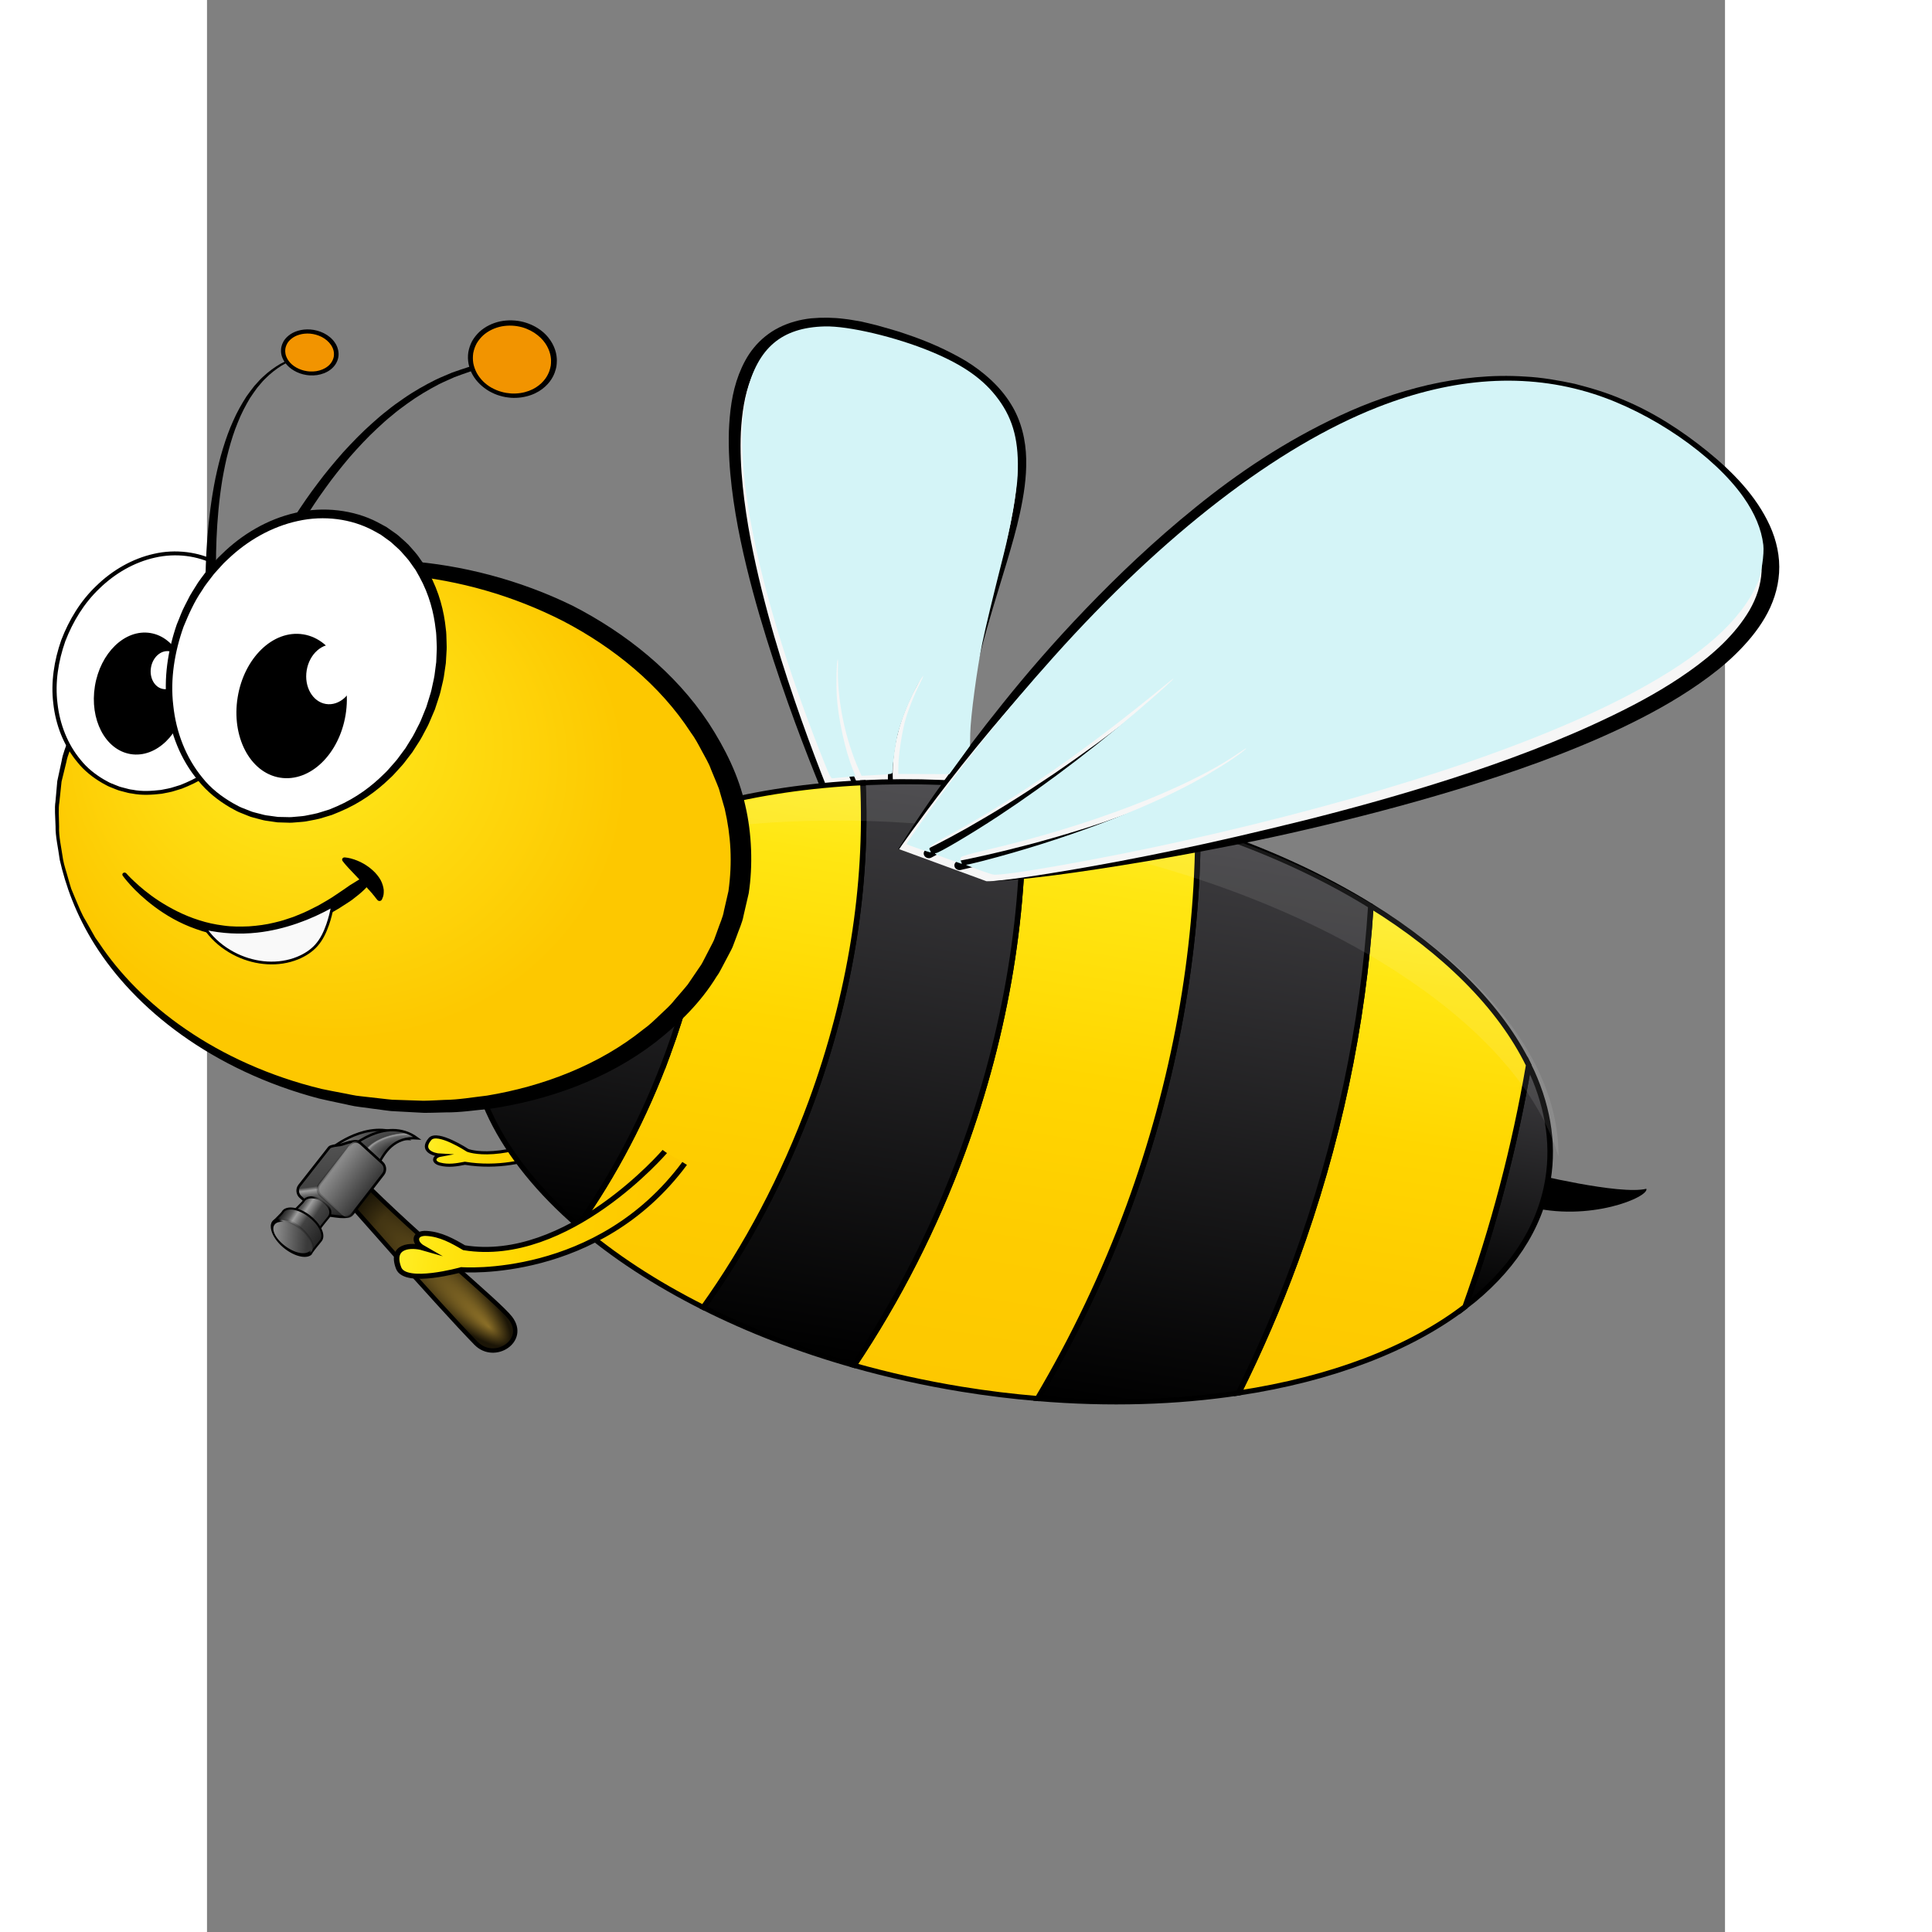<svg xmlns:dc="http://purl.org/dc/elements/1.1/" xmlns:cc="http://creativecommons.org/ns#" xmlns:rdf="http://www.w3.org/1999/02/22-rdf-syntax-ns#" xmlns:svg="http://www.w3.org/2000/svg" xmlns="http://www.w3.org/2000/svg" xmlns:xlink="http://www.w3.org/1999/xlink" xmlns:sodipodi="http://sodipodi.sourceforge.net/DTD/sodipodi-0.dtd" xmlns:inkscape="http://www.inkscape.org/namespaces/inkscape" width="400px" height="400px" viewBox="100 200 550 700" id="svg2" version="1.1" inkscape:version="0.91 r13725" sodipodi:docname="worker-bee.svg">
  <rect x="100" y="200" width="550" height="700" fill="#808080" stroke="none"/>
  <defs id="defs4">
    <inkscape:path-effect effect="spiro" id="path-effect4776" is_visible="true"/>
    <linearGradient id="linearGradient2773">
      <stop style="stop-color:#000000;stop-opacity:1" offset="0" id="stop2775"/>
      <stop style="stop-color:#000000;stop-opacity:0" offset="1" id="stop2777"/>
    </linearGradient>
    <linearGradient id="linearGradient12358">
      <stop style="stop-color:#000000;stop-opacity:1" offset="0" id="stop12360"/>
      <stop style="stop-color:#3f3d2f;stop-opacity:1" offset="0.815" id="stop13252"/>
      <stop style="stop-color:#403c16;stop-opacity:1" offset="0.861" id="stop13254"/>
      <stop style="stop-color:#6b2323;stop-opacity:1" offset="0.907" id="stop13256"/>
      <stop style="stop-color:#571f1f;stop-opacity:1" offset="1" id="stop12362"/>
    </linearGradient>
    <linearGradient id="linearGradient7948">
      <stop style="stop-color:#1d1d1d;stop-opacity:1" offset="0" id="stop7950"/>
      <stop style="stop-color:#686868;stop-opacity:1" offset="0.439" id="stop7952"/>
      <stop style="stop-color:#9e9e9e;stop-opacity:1" offset="0.504" id="stop7954"/>
      <stop style="stop-color:#424242;stop-opacity:1" offset="0.544" id="stop7956"/>
      <stop style="stop-color:#616161;stop-opacity:1" offset="1" id="stop7958"/>
    </linearGradient>
    <linearGradient id="linearGradient6953">
      <stop style="stop-color:#717171;stop-opacity:1" offset="0" id="stop6955"/>
      <stop style="stop-color:#717171;stop-opacity:0" offset="1" id="stop6957"/>
    </linearGradient>
    <linearGradient id="linearGradient6941">
      <stop style="stop-color:#000000;stop-opacity:1" offset="0" id="stop6943"/>
      <stop style="stop-color:#5d5d5d;stop-opacity:1" offset="0.248" id="stop6945"/>
      <stop style="stop-color:#9e9e9e;stop-opacity:1" offset="0.339" id="stop6947"/>
      <stop style="stop-color:#424242;stop-opacity:1" offset="0.544" id="stop6949"/>
      <stop style="stop-color:#232323;stop-opacity:1" offset="1" id="stop6951"/>
    </linearGradient>
    <linearGradient id="linearGradient6906">
      <stop style="stop-color:#000000;stop-opacity:1" offset="0" id="stop6908"/>
      <stop style="stop-color:#000000;stop-opacity:1" offset="0.405" id="stop6914"/>
      <stop style="stop-color:#000000;stop-opacity:0" offset="0.552" id="stop6916"/>
      <stop style="stop-color:#000000;stop-opacity:0.233" offset="1" id="stop6910"/>
    </linearGradient>
    <linearGradient id="linearGradient6023">
      <stop style="stop-color:#8a8a8a;stop-opacity:1" offset="0" id="stop6025"/>
      <stop style="stop-color:#3a3a3a;stop-opacity:1" offset="1" id="stop6027"/>
    </linearGradient>
    <linearGradient id="linearGradient6009">
      <stop style="stop-color:#000000;stop-opacity:1" offset="0" id="stop6011"/>
      <stop style="stop-color:#5d5d5d;stop-opacity:1" offset="0.439" id="stop6017"/>
      <stop style="stop-color:#9e9e9e;stop-opacity:1" offset="0.504" id="stop6019"/>
      <stop style="stop-color:#424242;stop-opacity:1" offset="0.544" id="stop6021"/>
      <stop style="stop-color:#525252;stop-opacity:1" offset="1" id="stop6013"/>
    </linearGradient>
    <linearGradient id="linearGradient4925">
      <stop style="stop-color:#8a6e27;stop-opacity:1" offset="0" id="stop4927"/>
      <stop style="stop-color:#1b1507;stop-opacity:1" offset="1" id="stop4929"/>
    </linearGradient>
    <linearGradient id="linearGradient4888">
      <stop style="stop-color:#fffe99;stop-opacity:1" offset="0" id="stop4890"/>
      <stop style="stop-color:#fe3800;stop-opacity:0" offset="1" id="stop4892"/>
    </linearGradient>
    <linearGradient id="linearGradient4866">
      <stop style="stop-color:#f10000;stop-opacity:1" offset="0" id="stop4868"/>
      <stop style="stop-color:#f8b602;stop-opacity:0.725" offset="0.5" id="stop4874"/>
      <stop style="stop-color:#ffec04;stop-opacity:0" offset="1" id="stop4870"/>
    </linearGradient>
    <linearGradient id="linearGradient4833">
      <stop style="stop-color:#323232;stop-opacity:1" offset="0" id="stop4835"/>
      <stop style="stop-color:#000000;stop-opacity:1" offset="1" id="stop4837"/>
    </linearGradient>
    <linearGradient id="linearGradient4825">
      <stop style="stop-color:#847811;stop-opacity:1" offset="0" id="stop4827"/>
      <stop style="stop-color:#403a08;stop-opacity:1" offset="1" id="stop4829"/>
    </linearGradient>
    <linearGradient x1="524.726" y1="316.385" x2="442.931" y2="294.885" id="linearGradient4333" xlink:href="#linearGradient6023" gradientUnits="userSpaceOnUse"/>
    <radialGradient cx="431.787" cy="322.477" r="54.353" fx="434.427" fy="322.171" id="radialGradient4335" xlink:href="#linearGradient7948" gradientUnits="userSpaceOnUse" gradientTransform="matrix(1.772,0.186,-8.874523e-2,0.846,-312.366,-30.359)"/>
    <radialGradient cx="396.749" cy="468.108" r="126.434" fx="403.11" fy="569.226" id="radialGradient4337" xlink:href="#linearGradient4925" gradientUnits="userSpaceOnUse" gradientTransform="matrix(0.285,0.23,-1,1.24,772.002,-188.862)"/>
    <linearGradient x1="520.158" y1="363.133" x2="458.658" y2="423.133" id="linearGradient4339" xlink:href="#linearGradient2773" gradientUnits="userSpaceOnUse"/>
    <linearGradient x1="555.854" y1="426.962" x2="557.146" y2="241.826" id="linearGradient4341" xlink:href="#linearGradient6009" gradientUnits="userSpaceOnUse"/>
    <linearGradient x1="609.411" y1="-192.108" x2="608.132" y2="-104.719" id="linearGradient4343" xlink:href="#linearGradient6023" gradientUnits="userSpaceOnUse"/>
    <linearGradient x1="543.971" y1="-104.883" x2="632.806" y2="-229.69" id="linearGradient4345" xlink:href="#linearGradient6906" gradientUnits="userSpaceOnUse"/>
    <linearGradient x1="674.579" y1="361.388" x2="589.128" y2="433.513" id="linearGradient4347" xlink:href="#linearGradient6941" gradientUnits="userSpaceOnUse" gradientTransform="translate(-17,-13)"/>
    <linearGradient x1="606.395" y1="385.815" x2="570.395" y2="346.742" id="linearGradient4349" xlink:href="#linearGradient6906" gradientUnits="userSpaceOnUse"/>
    <linearGradient x1="674.579" y1="361.388" x2="589.128" y2="433.513" id="linearGradient4351" xlink:href="#linearGradient6941" gradientUnits="userSpaceOnUse"/>
    <linearGradient x1="698.545" y1="423.102" x2="652.842" y2="449.267" id="linearGradient4353" xlink:href="#linearGradient6023" gradientUnits="userSpaceOnUse"/>
    <linearGradient x1="673.852" y1="450.547" x2="651.852" y2="417.717" id="linearGradient4355" xlink:href="#linearGradient6906" gradientUnits="userSpaceOnUse"/>
    <radialGradient cx="124.164" cy="247.891" r="77.274" fx="84.192" fy="256.523" id="radialGradient4363" xlink:href="#linearGradient4866" gradientUnits="userSpaceOnUse" gradientTransform="matrix(-0.632,-0.572,0.353,-0.39,230.206,430.047)"/>
    <radialGradient cx="124.164" cy="247.891" r="77.274" fx="84.192" fy="256.523" id="radialGradient4477" xlink:href="#linearGradient4866" gradientUnits="userSpaceOnUse" gradientTransform="matrix(-0.632,-0.572,0.353,-0.39,230.206,430.047)"/>
    <radialGradient cx="124.164" cy="247.891" r="77.274" fx="84.192" fy="256.523" id="radialGradient4479" xlink:href="#linearGradient4866" gradientUnits="userSpaceOnUse" gradientTransform="matrix(-0.632,-0.572,0.353,-0.39,230.206,430.047)"/>
    <radialGradient cx="124.164" cy="247.891" r="77.274" fx="84.192" fy="256.523" id="radialGradient4481" xlink:href="#linearGradient4866" gradientUnits="userSpaceOnUse" gradientTransform="matrix(-0.632,-0.572,0.353,-0.39,230.206,430.047)"/>
    <radialGradient cx="124.164" cy="247.891" r="77.274" fx="84.192" fy="256.523" id="radialGradient4483" xlink:href="#linearGradient4866" gradientUnits="userSpaceOnUse" gradientTransform="matrix(-0.632,-0.572,0.353,-0.39,230.206,430.047)"/>
    <radialGradient cx="124.164" cy="247.891" r="77.274" fx="84.192" fy="256.523" id="radialGradient4485" xlink:href="#linearGradient4866" gradientUnits="userSpaceOnUse" gradientTransform="matrix(-0.632,-0.572,0.353,-0.39,230.206,430.047)"/>
    <radialGradient cx="124.164" cy="247.891" r="77.274" fx="84.192" fy="256.523" id="radialGradient4487" xlink:href="#linearGradient4866" gradientUnits="userSpaceOnUse" gradientTransform="matrix(-0.632,-0.572,0.353,-0.39,230.206,430.047)"/>
    <radialGradient cx="124.164" cy="247.891" r="77.274" fx="84.192" fy="256.523" id="radialGradient4489" xlink:href="#linearGradient4866" gradientUnits="userSpaceOnUse" gradientTransform="matrix(-0.632,-0.572,0.353,-0.39,230.206,430.047)"/>
    <radialGradient cx="124.164" cy="247.891" r="77.274" fx="84.192" fy="256.523" id="radialGradient4491" xlink:href="#linearGradient4866" gradientUnits="userSpaceOnUse" gradientTransform="matrix(-0.632,-0.572,0.353,-0.39,230.206,430.047)"/>
    <radialGradient cx="124.164" cy="247.891" r="77.274" fx="84.192" fy="256.523" id="radialGradient4493" xlink:href="#linearGradient4866" gradientUnits="userSpaceOnUse" gradientTransform="matrix(-0.632,-0.572,0.353,-0.39,230.206,430.047)"/>
    <radialGradient cx="124.164" cy="247.891" r="77.274" fx="84.192" fy="256.523" id="radialGradient4495" xlink:href="#linearGradient4866" gradientUnits="userSpaceOnUse" gradientTransform="matrix(-0.632,-0.572,0.353,-0.39,230.206,430.047)"/>
    <radialGradient cx="124.164" cy="247.891" r="77.274" fx="84.192" fy="256.523" id="radialGradient4497" xlink:href="#linearGradient4866" gradientUnits="userSpaceOnUse" gradientTransform="matrix(-0.632,-0.572,0.353,-0.39,230.206,430.047)"/>
    <radialGradient cx="124.164" cy="247.891" r="77.274" fx="84.192" fy="256.523" id="radialGradient4505" xlink:href="#linearGradient4866" gradientUnits="userSpaceOnUse" gradientTransform="matrix(-0.632,-0.572,0.353,-0.39,230.206,430.047)"/>
    <radialGradient cx="124.164" cy="247.891" r="77.274" fx="84.192" fy="256.523" id="radialGradient4512" xlink:href="#linearGradient4866" gradientUnits="userSpaceOnUse" gradientTransform="matrix(-0.632,-0.572,0.353,-0.39,230.206,430.047)"/>
    <radialGradient cx="124.164" cy="247.891" r="77.274" fx="84.192" fy="256.523" id="radialGradient4516" xlink:href="#linearGradient4866" gradientUnits="userSpaceOnUse" gradientTransform="matrix(-0.632,-0.572,0.353,-0.39,230.206,430.047)"/>
    <radialGradient cx="124.164" cy="247.891" r="77.274" fx="84.192" fy="256.523" id="radialGradient4521" xlink:href="#linearGradient4866" gradientUnits="userSpaceOnUse" gradientTransform="matrix(-0.632,-0.572,0.353,-0.39,230.206,430.047)"/>
    <radialGradient cx="124.164" cy="247.891" r="77.274" fx="84.192" fy="256.523" id="radialGradient4525" xlink:href="#linearGradient4866" gradientUnits="userSpaceOnUse" gradientTransform="matrix(-0.632,-0.572,0.353,-0.39,230.206,430.047)"/>
    <radialGradient cx="124.164" cy="247.891" r="77.274" fx="84.192" fy="256.523" id="radialGradient4530" xlink:href="#linearGradient4866" gradientUnits="userSpaceOnUse" gradientTransform="matrix(-0.632,-0.572,0.353,-0.39,230.206,430.047)"/>
    <radialGradient cx="124.164" cy="247.891" r="77.274" fx="84.192" fy="256.523" id="radialGradient4534" xlink:href="#linearGradient4866" gradientUnits="userSpaceOnUse" gradientTransform="matrix(-0.632,-0.572,0.353,-0.39,230.206,430.047)"/>
    <radialGradient cx="124.164" cy="247.891" r="77.274" fx="84.192" fy="256.523" id="radialGradient4539" xlink:href="#linearGradient4866" gradientUnits="userSpaceOnUse" gradientTransform="matrix(-0.632,-0.572,0.353,-0.39,230.206,430.047)"/>
    <radialGradient cx="124.164" cy="247.891" r="77.274" fx="84.192" fy="256.523" id="radialGradient4543" xlink:href="#linearGradient4866" gradientUnits="userSpaceOnUse" gradientTransform="matrix(-0.632,-0.572,0.353,-0.39,230.206,430.047)"/>
    <radialGradient cx="124.164" cy="247.891" r="77.274" fx="84.192" fy="256.523" id="radialGradient4548" xlink:href="#linearGradient4866" gradientUnits="userSpaceOnUse" gradientTransform="matrix(-0.632,-0.572,0.353,-0.39,230.206,430.047)"/>
    <radialGradient cx="124.164" cy="247.891" r="77.274" fx="84.192" fy="256.523" id="radialGradient4552" xlink:href="#linearGradient4866" gradientUnits="userSpaceOnUse" gradientTransform="matrix(-0.632,-0.572,0.353,-0.39,230.206,430.047)"/>
    <radialGradient cx="124.164" cy="247.891" r="77.274" fx="84.192" fy="256.523" id="radialGradient4560" xlink:href="#linearGradient4866" gradientUnits="userSpaceOnUse" gradientTransform="matrix(-0.632,-0.572,0.353,-0.39,230.206,430.047)"/>
    <radialGradient cx="124.164" cy="247.891" r="77.274" fx="84.192" fy="256.523" id="radialGradient4564" xlink:href="#linearGradient4866" gradientUnits="userSpaceOnUse" gradientTransform="matrix(-0.632,-0.572,0.353,-0.39,230.206,430.047)"/>
    <radialGradient cx="124.164" cy="247.891" r="77.274" fx="84.192" fy="256.523" id="radialGradient4569" xlink:href="#linearGradient4866" gradientUnits="userSpaceOnUse" gradientTransform="matrix(-0.632,-0.572,0.353,-0.39,230.206,430.047)"/>
    <radialGradient cx="124.164" cy="247.891" r="77.274" fx="84.192" fy="256.523" id="radialGradient4573" xlink:href="#linearGradient4866" gradientUnits="userSpaceOnUse" gradientTransform="matrix(-0.632,-0.572,0.353,-0.39,230.206,430.047)"/>
    <radialGradient cx="124.164" cy="247.891" r="77.274" fx="84.192" fy="256.523" id="radialGradient4578" xlink:href="#linearGradient4866" gradientUnits="userSpaceOnUse" gradientTransform="matrix(-0.632,-0.572,0.353,-0.39,230.206,430.047)"/>
    <radialGradient cx="124.164" cy="247.891" r="77.274" fx="84.192" fy="256.523" id="radialGradient4582" xlink:href="#linearGradient4866" gradientUnits="userSpaceOnUse" gradientTransform="matrix(-0.632,-0.572,0.353,-0.39,230.206,430.047)"/>
    <radialGradient cx="124.164" cy="247.891" r="77.274" fx="84.192" fy="256.523" id="radialGradient4587" xlink:href="#linearGradient4866" gradientUnits="userSpaceOnUse" gradientTransform="matrix(-0.632,-0.572,0.353,-0.39,230.206,430.047)"/>
    <radialGradient cx="124.164" cy="247.891" r="77.274" fx="84.192" fy="256.523" id="radialGradient4591" xlink:href="#linearGradient4866" gradientUnits="userSpaceOnUse" gradientTransform="matrix(-0.632,-0.572,0.353,-0.39,230.206,430.047)"/>
    <radialGradient cx="124.164" cy="247.891" r="77.274" fx="84.192" fy="256.523" id="radialGradient4603" xlink:href="#linearGradient4866" gradientUnits="userSpaceOnUse" gradientTransform="matrix(-0.632,-0.572,0.353,-0.39,230.206,430.047)"/>
    <radialGradient cx="124.164" cy="247.891" r="77.274" fx="84.192" fy="256.523" id="radialGradient4605" xlink:href="#linearGradient4866" gradientUnits="userSpaceOnUse" gradientTransform="matrix(-0.632,-0.572,0.353,-0.39,230.206,430.047)"/>
    <radialGradient cx="124.164" cy="247.891" r="77.274" fx="84.192" fy="256.523" id="radialGradient4655" xlink:href="#linearGradient4866" gradientUnits="userSpaceOnUse" gradientTransform="matrix(-0.632,-0.572,0.353,-0.39,230.206,430.047)"/>
    <radialGradient cx="124.164" cy="247.891" r="77.274" fx="84.192" fy="256.523" id="radialGradient4657" xlink:href="#linearGradient4866" gradientUnits="userSpaceOnUse" gradientTransform="matrix(-0.632,-0.572,0.353,-0.39,230.206,430.047)"/>
    <radialGradient cx="124.164" cy="247.891" r="77.274" fx="84.192" fy="256.523" id="radialGradient4659" xlink:href="#linearGradient4866" gradientUnits="userSpaceOnUse" gradientTransform="matrix(-0.632,-0.572,0.353,-0.39,230.206,430.047)"/>
    <radialGradient cx="124.164" cy="247.891" r="77.274" fx="84.192" fy="256.523" id="radialGradient4661" xlink:href="#linearGradient4866" gradientUnits="userSpaceOnUse" gradientTransform="matrix(-0.632,-0.572,0.353,-0.39,230.206,430.047)"/>
    <radialGradient cx="124.164" cy="247.891" r="77.274" fx="84.192" fy="256.523" id="radialGradient4663" xlink:href="#linearGradient4866" gradientUnits="userSpaceOnUse" gradientTransform="matrix(-0.632,-0.572,0.353,-0.39,230.206,430.047)"/>
    <radialGradient cx="124.164" cy="247.891" r="77.274" fx="84.192" fy="256.523" id="radialGradient4665" xlink:href="#linearGradient4866" gradientUnits="userSpaceOnUse" gradientTransform="matrix(-0.632,-0.572,0.353,-0.39,230.206,430.047)"/>
    <radialGradient cx="124.164" cy="247.891" r="77.274" fx="84.192" fy="256.523" id="radialGradient4667" xlink:href="#linearGradient4866" gradientUnits="userSpaceOnUse" gradientTransform="matrix(-0.632,-0.572,0.353,-0.39,230.206,430.047)"/>
    <radialGradient cx="124.164" cy="247.891" r="77.274" fx="84.192" fy="256.523" id="radialGradient4669" xlink:href="#linearGradient4866" gradientUnits="userSpaceOnUse" gradientTransform="matrix(-0.632,-0.572,0.353,-0.39,230.206,430.047)"/>
    <radialGradient cx="124.164" cy="247.891" r="77.274" fx="84.192" fy="256.523" id="radialGradient4671" xlink:href="#linearGradient4866" gradientUnits="userSpaceOnUse" gradientTransform="matrix(-0.632,-0.572,0.353,-0.39,230.206,430.047)"/>
    <radialGradient cx="124.164" cy="247.891" r="77.274" fx="84.192" fy="256.523" id="radialGradient4673" xlink:href="#linearGradient4866" gradientUnits="userSpaceOnUse" gradientTransform="matrix(-0.632,-0.572,0.353,-0.39,230.206,430.047)"/>
    <radialGradient cx="124.164" cy="247.891" r="77.274" fx="84.192" fy="256.523" id="radialGradient4675" xlink:href="#linearGradient4866" gradientUnits="userSpaceOnUse" gradientTransform="matrix(-0.632,-0.572,0.353,-0.39,230.206,430.047)"/>
    <radialGradient cx="124.164" cy="247.891" r="77.274" fx="84.192" fy="256.523" id="radialGradient4701" xlink:href="#linearGradient4866" gradientUnits="userSpaceOnUse" gradientTransform="matrix(-0.632,-0.572,0.353,-0.39,230.206,430.047)"/>
    <radialGradient cx="124.164" cy="247.891" r="77.274" fx="84.192" fy="256.523" id="radialGradient4703" xlink:href="#linearGradient4866" gradientUnits="userSpaceOnUse" gradientTransform="matrix(-0.632,-0.572,0.353,-0.39,230.206,430.047)"/>
    <radialGradient cx="124.164" cy="247.891" r="77.274" fx="84.192" fy="256.523" id="radialGradient4705" xlink:href="#linearGradient4866" gradientUnits="userSpaceOnUse" gradientTransform="matrix(-0.632,-0.572,0.353,-0.39,230.206,430.047)"/>
    <radialGradient cx="124.164" cy="247.891" r="77.274" fx="84.192" fy="256.523" id="radialGradient4707" xlink:href="#linearGradient4866" gradientUnits="userSpaceOnUse" gradientTransform="matrix(-0.632,-0.572,0.353,-0.39,230.206,430.047)"/>
    <radialGradient cx="124.164" cy="247.891" r="77.274" fx="84.192" fy="256.523" id="radialGradient4709" xlink:href="#linearGradient4866" gradientUnits="userSpaceOnUse" gradientTransform="matrix(-0.632,-0.572,0.353,-0.39,230.206,430.047)"/>
    <radialGradient cx="124.164" cy="247.891" r="77.274" fx="84.192" fy="256.523" id="radialGradient4711" xlink:href="#linearGradient4866" gradientUnits="userSpaceOnUse" gradientTransform="matrix(-0.632,-0.572,0.353,-0.39,230.206,430.047)"/>
    <radialGradient cx="124.164" cy="247.891" r="77.274" fx="84.192" fy="256.523" id="radialGradient4713" xlink:href="#linearGradient4866" gradientUnits="userSpaceOnUse" gradientTransform="matrix(-0.632,-0.572,0.353,-0.39,230.206,430.047)"/>
    <radialGradient cx="124.164" cy="247.891" r="77.274" fx="84.192" fy="256.523" id="radialGradient4715" xlink:href="#linearGradient4866" gradientUnits="userSpaceOnUse" gradientTransform="matrix(-0.632,-0.572,0.353,-0.39,230.206,430.047)"/>
    <radialGradient cx="124.164" cy="247.891" r="77.274" fx="84.192" fy="256.523" id="radialGradient4717" xlink:href="#linearGradient4866" gradientUnits="userSpaceOnUse" gradientTransform="matrix(-0.632,-0.572,0.353,-0.39,230.206,430.047)"/>
    <radialGradient cx="124.164" cy="247.891" r="77.274" fx="84.192" fy="256.523" id="radialGradient4719" xlink:href="#linearGradient4866" gradientUnits="userSpaceOnUse" gradientTransform="matrix(-0.632,-0.572,0.353,-0.39,230.206,430.047)"/>
    <radialGradient cx="124.164" cy="247.891" r="77.274" fx="84.192" fy="256.523" id="radialGradient4721" xlink:href="#linearGradient4866" gradientUnits="userSpaceOnUse" gradientTransform="matrix(-0.632,-0.572,0.353,-0.39,230.206,430.047)"/>
    <radialGradient cx="124.164" cy="247.891" r="77.274" fx="84.192" fy="256.523" id="radialGradient4723" xlink:href="#linearGradient4866" gradientUnits="userSpaceOnUse" gradientTransform="matrix(-0.632,-0.572,0.353,-0.39,229.468,430.047)"/>
    <radialGradient cx="124.164" cy="247.891" r="77.274" fx="84.192" fy="256.523" id="radialGradient4863" xlink:href="#linearGradient4866" gradientUnits="userSpaceOnUse" gradientTransform="matrix(-0.632,-0.572,0.353,-0.39,230.206,430.047)"/>
    <radialGradient cx="124.164" cy="247.891" r="77.274" fx="84.192" fy="256.523" id="radialGradient4865" xlink:href="#linearGradient4866" gradientUnits="userSpaceOnUse" gradientTransform="matrix(-0.632,-0.572,0.353,-0.39,230.206,430.047)"/>
    <radialGradient cx="124.164" cy="247.891" r="77.274" fx="84.192" fy="256.523" id="radialGradient4867" xlink:href="#linearGradient4866" gradientUnits="userSpaceOnUse" gradientTransform="matrix(-0.632,-0.572,0.353,-0.39,230.206,430.047)"/>
    <radialGradient cx="124.164" cy="247.891" r="77.274" fx="84.192" fy="256.523" id="radialGradient4869" xlink:href="#linearGradient4866" gradientUnits="userSpaceOnUse" gradientTransform="matrix(-0.632,-0.572,0.353,-0.39,230.206,430.047)"/>
    <radialGradient cx="124.164" cy="247.891" r="77.274" fx="84.192" fy="256.523" id="radialGradient4871" xlink:href="#linearGradient4866" gradientUnits="userSpaceOnUse" gradientTransform="matrix(-0.632,-0.572,0.353,-0.39,230.206,430.047)"/>
    <radialGradient cx="124.164" cy="247.891" r="77.274" fx="84.192" fy="256.523" id="radialGradient4873" xlink:href="#linearGradient4866" gradientUnits="userSpaceOnUse" gradientTransform="matrix(-0.632,-0.572,0.353,-0.39,230.206,430.047)"/>
    <radialGradient cx="124.164" cy="247.891" r="77.274" fx="84.192" fy="256.523" id="radialGradient4875" xlink:href="#linearGradient4866" gradientUnits="userSpaceOnUse" gradientTransform="matrix(-0.632,-0.572,0.353,-0.39,230.206,430.047)"/>
    <radialGradient cx="124.164" cy="247.891" r="77.274" fx="84.192" fy="256.523" id="radialGradient4877" xlink:href="#linearGradient4866" gradientUnits="userSpaceOnUse" gradientTransform="matrix(-0.632,-0.572,0.353,-0.39,230.206,430.047)"/>
    <radialGradient cx="124.164" cy="247.891" r="77.274" fx="84.192" fy="256.523" id="radialGradient4879" xlink:href="#linearGradient4866" gradientUnits="userSpaceOnUse" gradientTransform="matrix(-0.632,-0.572,0.353,-0.39,230.206,430.047)"/>
    <radialGradient cx="124.164" cy="247.891" r="77.274" fx="84.192" fy="256.523" id="radialGradient4881" xlink:href="#linearGradient4866" gradientUnits="userSpaceOnUse" gradientTransform="matrix(-0.632,-0.572,0.353,-0.39,230.206,430.047)"/>
    <radialGradient cx="124.164" cy="247.891" r="77.274" fx="84.192" fy="256.523" id="radialGradient4883" xlink:href="#linearGradient4866" gradientUnits="userSpaceOnUse" gradientTransform="matrix(-0.632,-0.572,0.353,-0.39,230.206,430.047)"/>
    <radialGradient cx="124.164" cy="247.891" r="77.274" fx="84.192" fy="256.523" id="radialGradient4885" xlink:href="#linearGradient4866" gradientUnits="userSpaceOnUse" gradientTransform="matrix(-0.632,-0.572,0.353,-0.39,230.206,430.047)"/>
    <radialGradient cx="124.164" cy="247.891" r="77.274" fx="84.192" fy="256.523" id="radialGradient4887" xlink:href="#linearGradient4866" gradientUnits="userSpaceOnUse" gradientTransform="matrix(-0.632,-0.572,0.353,-0.39,230.206,430.047)"/>
    <radialGradient cx="124.164" cy="247.891" r="77.274" fx="84.192" fy="256.523" id="radialGradient4889" xlink:href="#linearGradient4866" gradientUnits="userSpaceOnUse" gradientTransform="matrix(-0.632,-0.572,0.353,-0.39,230.206,430.047)"/>
    <radialGradient cx="124.164" cy="247.891" r="77.274" fx="84.192" fy="256.523" id="radialGradient4891" xlink:href="#linearGradient4866" gradientUnits="userSpaceOnUse" gradientTransform="matrix(-0.632,-0.572,0.353,-0.39,230.206,430.047)"/>
    <radialGradient cx="124.164" cy="247.891" r="77.274" fx="84.192" fy="256.523" id="radialGradient4893" xlink:href="#linearGradient4866" gradientUnits="userSpaceOnUse" gradientTransform="matrix(-0.632,-0.572,0.353,-0.39,230.206,430.047)"/>
    <radialGradient cx="124.164" cy="247.891" r="77.274" fx="84.192" fy="256.523" id="radialGradient4895" xlink:href="#linearGradient4866" gradientUnits="userSpaceOnUse" gradientTransform="matrix(-0.632,-0.572,0.353,-0.39,230.206,430.047)"/>
    <radialGradient cx="124.164" cy="247.891" r="77.274" fx="84.192" fy="256.523" id="radialGradient4897" xlink:href="#linearGradient4866" gradientUnits="userSpaceOnUse" gradientTransform="matrix(-0.632,-0.572,0.353,-0.39,230.206,430.047)"/>
    <radialGradient cx="124.164" cy="247.891" r="77.274" fx="84.192" fy="256.523" id="radialGradient4899" xlink:href="#linearGradient4866" gradientUnits="userSpaceOnUse" gradientTransform="matrix(-0.632,-0.572,0.353,-0.39,230.206,430.047)"/>
    <radialGradient cx="124.164" cy="247.891" r="77.274" fx="84.192" fy="256.523" id="radialGradient4901" xlink:href="#linearGradient4866" gradientUnits="userSpaceOnUse" gradientTransform="matrix(-0.632,-0.572,0.353,-0.39,230.206,430.047)"/>
    <radialGradient cx="124.164" cy="247.891" r="77.274" fx="84.192" fy="256.523" id="radialGradient4903" xlink:href="#linearGradient4866" gradientUnits="userSpaceOnUse" gradientTransform="matrix(-0.632,-0.572,0.353,-0.39,230.206,430.047)"/>
    <radialGradient cx="124.164" cy="247.891" r="77.274" fx="84.192" fy="256.523" id="radialGradient4905" xlink:href="#linearGradient4866" gradientUnits="userSpaceOnUse" gradientTransform="matrix(-0.632,-0.572,0.353,-0.39,230.206,430.047)"/>
    <radialGradient cx="124.164" cy="247.891" r="77.274" fx="84.192" fy="256.523" id="radialGradient4977" xlink:href="#linearGradient4866" gradientUnits="userSpaceOnUse" gradientTransform="matrix(-0.632,-0.572,0.353,-0.39,230.206,430.047)"/>
    <radialGradient cx="124.164" cy="247.891" r="77.274" fx="84.192" fy="256.523" id="radialGradient4979" xlink:href="#linearGradient4866" gradientUnits="userSpaceOnUse" gradientTransform="matrix(-0.632,-0.572,0.353,-0.39,230.206,430.047)"/>
    <radialGradient cx="124.164" cy="247.891" r="77.274" fx="84.192" fy="256.523" id="radialGradient4981" xlink:href="#linearGradient4866" gradientUnits="userSpaceOnUse" gradientTransform="matrix(-0.632,-0.572,0.353,-0.39,230.206,430.047)"/>
    <radialGradient cx="124.164" cy="247.891" r="77.274" fx="84.192" fy="256.523" id="radialGradient4983" xlink:href="#linearGradient4866" gradientUnits="userSpaceOnUse" gradientTransform="matrix(-0.632,-0.572,0.353,-0.39,230.206,430.047)"/>
    <radialGradient cx="124.164" cy="247.891" r="77.274" fx="84.192" fy="256.523" id="radialGradient4985" xlink:href="#linearGradient4866" gradientUnits="userSpaceOnUse" gradientTransform="matrix(-0.632,-0.572,0.353,-0.39,230.206,430.047)"/>
    <radialGradient cx="124.164" cy="247.891" r="77.274" fx="84.192" fy="256.523" id="radialGradient4987" xlink:href="#linearGradient4866" gradientUnits="userSpaceOnUse" gradientTransform="matrix(-0.632,-0.572,0.353,-0.39,230.206,430.047)"/>
    <radialGradient cx="124.164" cy="247.891" r="77.274" fx="84.192" fy="256.523" id="radialGradient4989" xlink:href="#linearGradient4866" gradientUnits="userSpaceOnUse" gradientTransform="matrix(-0.632,-0.572,0.353,-0.39,230.206,430.047)"/>
    <radialGradient cx="124.164" cy="247.891" r="77.274" fx="84.192" fy="256.523" id="radialGradient4991" xlink:href="#linearGradient4866" gradientUnits="userSpaceOnUse" gradientTransform="matrix(-0.632,-0.572,0.353,-0.39,230.206,430.047)"/>
    <radialGradient cx="124.164" cy="247.891" r="77.274" fx="84.192" fy="256.523" id="radialGradient4993" xlink:href="#linearGradient4866" gradientUnits="userSpaceOnUse" gradientTransform="matrix(-0.632,-0.572,0.353,-0.39,230.206,430.047)"/>
    <radialGradient cx="124.164" cy="247.891" r="77.274" fx="84.192" fy="256.523" id="radialGradient4995" xlink:href="#linearGradient4866" gradientUnits="userSpaceOnUse" gradientTransform="matrix(-0.632,-0.572,0.353,-0.39,230.206,430.047)"/>
    <radialGradient cx="124.164" cy="247.891" r="77.274" fx="84.192" fy="256.523" id="radialGradient4997" xlink:href="#linearGradient4866" gradientUnits="userSpaceOnUse" gradientTransform="matrix(-0.632,-0.572,0.353,-0.39,230.206,430.047)"/>
    <radialGradient cx="124.164" cy="247.891" r="77.274" fx="84.192" fy="256.523" id="radialGradient5000" xlink:href="#linearGradient4866" gradientUnits="userSpaceOnUse" gradientTransform="matrix(-1.939,-1.658,1.082,-1.129,-285.56,867.864)"/>
    <radialGradient cx="124.164" cy="247.891" r="77.274" fx="84.192" fy="256.523" id="radialGradient5003" xlink:href="#linearGradient4866" gradientUnits="userSpaceOnUse" gradientTransform="matrix(-1.939,-1.658,1.082,-1.129,-254.695,565.705)"/>
    <radialGradient cx="124.164" cy="247.891" r="77.274" fx="84.192" fy="256.523" id="radialGradient5006" xlink:href="#linearGradient4866" gradientUnits="userSpaceOnUse" gradientTransform="matrix(-1.939,-1.658,1.082,-1.129,-244.947,547.836)"/>
    <radialGradient cx="124.164" cy="247.891" r="77.274" fx="84.192" fy="256.523" id="radialGradient5009" xlink:href="#linearGradient4866" gradientUnits="userSpaceOnUse" gradientTransform="matrix(-1.939,-1.658,1.082,-1.129,-282.311,588.448)"/>
    <radialGradient cx="124.164" cy="247.891" r="77.274" fx="84.192" fy="256.523" id="radialGradient5012" xlink:href="#linearGradient4866" gradientUnits="userSpaceOnUse" gradientTransform="matrix(-1.939,-1.658,1.082,-1.129,-300.181,593.322)"/>
    <radialGradient cx="124.164" cy="247.891" r="77.274" fx="84.192" fy="256.523" id="radialGradient5015" xlink:href="#linearGradient4866" gradientUnits="userSpaceOnUse" gradientTransform="matrix(-1.939,-1.658,1.082,-1.129,-277.438,560.832)"/>
    <radialGradient cx="124.164" cy="247.891" r="77.274" fx="84.192" fy="256.523" id="radialGradient5018" xlink:href="#linearGradient4866" gradientUnits="userSpaceOnUse" gradientTransform="matrix(-1.939,-1.658,1.082,-1.129,-305.054,572.203)"/>
    <radialGradient cx="124.164" cy="247.891" r="77.274" fx="84.192" fy="256.523" id="radialGradient5021" xlink:href="#linearGradient4866" gradientUnits="userSpaceOnUse" gradientTransform="matrix(-1.939,-1.658,1.082,-1.129,-295.307,596.571)"/>
    <radialGradient cx="124.164" cy="247.891" r="77.274" fx="84.192" fy="256.523" id="radialGradient5024" xlink:href="#linearGradient4866" gradientUnits="userSpaceOnUse" gradientTransform="matrix(-1.939,-1.658,1.082,-1.129,-288.809,604.693)"/>
    <radialGradient cx="124.164" cy="247.891" r="77.274" fx="84.192" fy="256.523" id="radialGradient5027" xlink:href="#linearGradient4866" gradientUnits="userSpaceOnUse" gradientTransform="matrix(-1.939,-1.658,1.082,-1.129,-288.809,645.306)"/>
    <radialGradient cx="124.164" cy="247.891" r="77.274" fx="84.192" fy="256.523" id="radialGradient5030" xlink:href="#linearGradient4866" gradientUnits="userSpaceOnUse" gradientTransform="matrix(-1.939,-1.658,1.082,-1.129,-329.422,697.29)"/>
    <radialGradient cx="52.91" cy="648.262" r="250.982" fx="52.91" fy="648.262" id="radialGradient2779" xlink:href="#linearGradient2773" gradientUnits="userSpaceOnUse" gradientTransform="matrix(1.928,-0.494,0.181,0.706,-103.905,113.238)"/>
    <radialGradient cx="396.749" cy="468.108" r="126.434" fx="403.11" fy="569.226" id="radialGradient1530" xlink:href="#linearGradient4925" gradientUnits="userSpaceOnUse" gradientTransform="matrix(0.285,0.23,-1,1.24,772.002,-188.862)"/>
    <radialGradient cx="431.787" cy="322.477" r="54.353" fx="434.427" fy="322.171" id="radialGradient1533" xlink:href="#linearGradient7948" gradientUnits="userSpaceOnUse" gradientTransform="matrix(1.772,0.186,-0.089,0.846,-312.366,-30.359)"/>
  </defs>
  <sodipodi:namedview id="base" pagecolor="#ffffff" bordercolor="#666666" borderopacity="1.0" inkscape:pageopacity="0.0" inkscape:pageshadow="2" inkscape:zoom="2.8" inkscape:cx="305.07856" inkscape:cy="348.53842" inkscape:document-units="px" inkscape:current-layer="layer1" showgrid="false" inkscape:snap-bbox="true" inkscape:bbox-nodes="true" inkscape:snap-bbox-edge-midpoints="true" inkscape:window-width="1920" inkscape:window-height="1017" inkscape:window-x="-8" inkscape:window-y="-8" inkscape:window-maximized="1"/>
  <g inkscape:label="Layer 1" inkscape:groupmode="layer" id="layer1">
    <g id="layer1-9" inkscape:label="Layer 1" transform="translate(-21.181,168.881)">
      <g transform="matrix(-0.165,0.02,0.02,0.165,232.312,423.375)" id="layer1-6">
        <g transform="matrix(1.415,0,0,1.415,-331.512,-341.205)" id="g1512">
          <path inkscape:connector-curvature="0" d="m 407.576,307.396 c 44.901,-42.073 111.505,-2.858 111.505,-2.858 l -45.962,40.305 c -14.346,-22.948 -30.482,-44.273 -65.543,-37.447 z" style="fill:url(#linearGradient4333);fill-opacity:1;fill-rule:evenodd;stroke:#000000;stroke-width:3.7;stroke-linecap:butt;stroke-linejoin:miter;stroke-miterlimit:4;stroke-dasharray:none;stroke-opacity:1" id="path1514"/>
          <g id="g1516">
            <path inkscape:connector-curvature="0" d="m 392.076,308.396 c 44.901,-42.073 108.505,4.642 108.505,4.642 l -40.962,32.805 c -14.346,-22.948 -32.482,-44.273 -67.543,-37.447 z" style="fill:url(#radialGradient1533);fill-opacity:1;fill-rule:evenodd;stroke:#000000;stroke-width:3.7;stroke-linecap:butt;stroke-linejoin:miter;stroke-miterlimit:4;stroke-dasharray:none;stroke-opacity:1" id="path1520"/>
            <path inkscape:connector-curvature="0" d="M 489.49,356.209 C 408.324,460.918 299.275,573.364 283.158,600.445 c -22.585,37.951 32.365,64.683 57.154,32.286 50.54,-66.051 178.898,-254.256 178.898,-254.256 2.738,-12.035 1.389,-23.347 -29.72,-22.266 z" style="fill:url(#radialGradient1530);fill-opacity:1;fill-rule:evenodd;stroke:#000000;stroke-width:6.78;stroke-linecap:butt;stroke-linejoin:miter;stroke-miterlimit:4;stroke-dasharray:none;stroke-opacity:1" id="path1522"/>
            <path inkscape:connector-curvature="0" d="m 489.49,356.209 c -23.046,26.864 -42.643,50.316 -60.334,69.967 -9.245,10.269 27.18,42.473 33.341,34.775 30.993,-38.721 56.713,-82.475 56.713,-82.475 2.738,-12.035 1.389,-23.347 -29.72,-22.266 z" style="fill:url(#linearGradient4339);fill-opacity:1;fill-rule:evenodd;stroke:none;stroke-width:6.78;stroke-linecap:butt;stroke-linejoin:miter;stroke-miterlimit:4;stroke-dasharray:none;stroke-opacity:1" id="path1524"/>
            <g transform="matrix(0.712,0,0,0.712,126.017,130.437)" id="g1526">
              <g id="g1528">
                <path inkscape:connector-curvature="0" d="m 540.344,244.156 c -4.154,0.087 -35.058,-9.744 -41.844,1 l -41.031,47.531 c -6.036,6.994 -5.652,17.931 0.844,24.5 l 76.562,77.438 c 9.496,12.069 34.089,0.213 68.125,-6.781 l 37.031,-42.531 c 6.036,-6.994 5.652,-17.931 -0.844,-24.5 L 565.125,246.875 c -3.197,-3.233 -20.755,-2.803 -24.781,-2.719 z" style="color:#000000;display:inline;overflow:visible;visibility:visible;fill:url(#linearGradient4341);fill-opacity:1;fill-rule:nonzero;stroke:#000000;stroke-width:5.651;stroke-linecap:butt;stroke-linejoin:miter;stroke-miterlimit:4;stroke-dashoffset:0;stroke-opacity:1;marker:none;marker-start:none;marker-mid:none;marker-end:none" id="path1530"/>
                <path inkscape:connector-curvature="0" d="m 555.055,-197.228 108.908,0 c 9.239,0 16.676,7.438 16.676,16.676 l 0,62.804 c 0,9.239 -7.438,16.676 -16.676,16.676 l -108.908,0 c -9.239,0 -16.676,-7.438 -16.676,-16.676 l 0,-62.804 c 0,-9.239 7.438,-16.676 16.676,-16.676 z" transform="matrix(0.703,0.711,-0.653,0.757,0,0)" style="color:#000000;display:inline;overflow:visible;visibility:visible;fill:url(#linearGradient4343);fill-opacity:1;fill-rule:nonzero;stroke:url(#linearGradient4345);stroke-width:5.66;stroke-linecap:butt;stroke-linejoin:miter;stroke-miterlimit:7.8;stroke-dasharray:none;stroke-dashoffset:0;stroke-opacity:1;marker:none;marker-start:none;marker-mid:none;marker-end:none" id="path1532"/>
              </g>
              <path inkscape:connector-curvature="0" d="m 619.24,348.978 c -4.979,0.142 -10.749,1.622 -17.094,4.5 -7.787,3.533 -19.627,16.816 -21.781,25.031 -2.059,7.852 0.391,14.092 4.336,17.855 3.909,3.729 17.641,16.846 20.746,20.645 5.594,6.844 17.238,7.768 31.73,1.156 22.537,-10.283 18.471,-4.91 21.75,-25 1.169,-7.164 2.411,-13.85 -0.683,-17.656 -3.79,-4.663 -21.189,-16.581 -23.998,-20.369 -3.107,-4.189 -8.325,-6.353 -15.007,-6.163 z" style="color:#000000;display:inline;overflow:visible;visibility:visible;opacity:1;fill:url(#linearGradient4347);fill-opacity:1;fill-rule:nonzero;stroke:url(#linearGradient4349);stroke-width:4.449;stroke-linecap:butt;stroke-linejoin:miter;stroke-miterlimit:7.8;stroke-dasharray:none;stroke-dashoffset:0;stroke-opacity:1;marker:none;marker-start:none;marker-mid:none;marker-end:none" id="path1534"/>
              <g transform="translate(23,15.5)" id="g1536">
                <path inkscape:connector-curvature="0" d="m 644.24,351.978 c -4.979,0.142 -10.755,1.608 -17.094,4.5 -22.537,10.283 -43.502,34.941 -46.781,55.031 -1.308,8.012 0.391,14.092 4.336,17.855 3.909,3.729 17.641,16.846 20.746,20.645 5.594,6.844 17.238,7.768 31.73,1.156 22.537,-10.283 43.471,-34.91 46.75,-55 1.169,-7.164 2.411,-13.85 -0.683,-17.656 -3.79,-4.663 -21.189,-16.581 -23.998,-20.369 -3.107,-4.189 -8.325,-6.353 -15.007,-6.163 z" style="color:#000000;display:inline;overflow:visible;visibility:visible;opacity:1;fill:url(#linearGradient4351);fill-opacity:1;fill-rule:nonzero;stroke:#000000;stroke-width:4.449;stroke-linecap:butt;stroke-linejoin:miter;stroke-miterlimit:7.8;stroke-dasharray:none;stroke-dashoffset:0;stroke-opacity:1;marker:none;marker-start:none;marker-mid:none;marker-end:none" id="path1538"/>
                <path inkscape:connector-curvature="0" d="m 712.764,436 a 38.537,20.153 0 1 1 -77.075,0 38.537,20.153 0 1 1 77.075,0 z" transform="matrix(1.059,-0.483,-0.295,1.806,59.444,-46.713)" style="color:#000000;display:inline;overflow:visible;visibility:visible;opacity:1;fill:url(#linearGradient4353);fill-opacity:1;fill-rule:nonzero;stroke:url(#linearGradient4355);stroke-width:4.449;stroke-linecap:butt;stroke-linejoin:miter;stroke-miterlimit:7.8;stroke-dasharray:none;stroke-dashoffset:0;stroke-opacity:1;marker:none;marker-start:none;marker-mid:none;marker-end:none" id="path1540"/>
              </g>
            </g>
          </g>
        </g>
      </g>
      <g transform="matrix(2.855,0.466,-0.424,2.596,-185.963,-165.439)" id="g3337">
        <linearGradient id="SVGID_1_" gradientUnits="userSpaceOnUse" x1="166.01" y1="208.764" x2="184.983" y2="208.764" gradientTransform="matrix(1,0,0,-0.953,0,402.978)">
          <stop offset="0" style="stop-color:#FFEE27" id="stop3340"/>
          <stop offset="0.142" style="stop-color:#FFE612" id="stop3342"/>
          <stop offset="0.458" style="stop-color:#FFD600" id="stop3344"/>
          <stop offset="0.751" style="stop-color:#FECC00" id="stop3346"/>
          <stop offset="1" style="stop-color:#FDC800" id="stop3348"/>
        </linearGradient>
        <path style="fill:url(#SVGID_1_);stroke:#000000;stroke-width:0.424;stroke-miterlimit:10" inkscape:connector-curvature="0" stroke-miterlimit="10" d="m 184.983,201.036 c 0,0 -5.634,6.32 -13.871,6.32 -0.992,0.402 -1.978,0.778 -3.081,0.664 -0.97,-0.101 -0.938,-0.895 -0.098,-1.223 -0.903,0.113 -2.606,-0.194 -1.633,-1.955 0.738,-1.334 4.888,0.697 4.888,0.697 0,0 4.361,1.116 12.563,-5.487" id="path3350"/>
        <g id="g3352">
          <g id="g3354">
            <path style="fill:#f6f6f6" inkscape:connector-curvature="0" d="m 213.484,158.074 c 0,0 -47.598,-76.948 -8.727,-72.981 38.871,3.966 10.313,34.904 23.005,67.429" id="path3356"/>
            <path inkscape:connector-curvature="0" d="m 212.947,158.405 c 0,0 -0.307,-0.594 -0.884,-1.706 -0.59,-1.101 -1.463,-2.709 -2.606,-4.736 -2.296,-4.047 -5.542,-9.853 -9.029,-17.036 -1.736,-3.594 -3.564,-7.518 -5.302,-11.757 -1.732,-4.24 -3.416,-8.786 -4.69,-13.65 -0.633,-2.432 -1.163,-4.943 -1.479,-7.534 -0.282,-2.588 -0.416,-5.276 0.093,-7.975 0.26,-1.341 0.649,-2.691 1.315,-3.946 0.658,-1.252 1.574,-2.402 2.702,-3.298 1.125,-0.898 2.431,-1.548 3.782,-1.959 1.357,-0.381 2.744,-0.61 4.124,-0.66 0.691,-0.048 1.375,-0.007 2.063,-0.013 0.689,0.055 1.346,0.081 2.059,0.161 1.321,0.187 2.619,0.293 3.951,0.576 2.677,0.479 5.267,1.227 7.752,2.285 2.457,1.107 4.754,2.698 6.431,4.819 1.702,2.109 2.619,4.688 3.043,7.194 0.427,2.524 0.429,5.018 0.32,7.429 -0.109,2.414 -0.38,4.751 -0.638,7.022 -0.541,4.538 -1.123,8.81 -1.417,12.78 -0.278,3.969 -0.296,7.625 -0.072,10.852 0.254,3.223 0.657,6.021 1.185,8.285 0.503,2.268 1.146,3.991 1.743,5.092 0.566,1.114 0.957,1.663 0.957,1.663 l -1.175,0.459 c 0,0 -0.05,-0.704 -0.311,-1.938 -0.136,-0.612 -0.304,-1.367 -0.501,-2.254 -0.167,-0.892 -0.502,-1.876 -0.725,-3.018 -0.556,-2.258 -0.995,-5.053 -1.289,-8.279 -0.27,-3.23 -0.279,-6.894 -0.075,-10.876 0.165,-3.986 0.611,-8.29 1.004,-12.832 0.185,-2.271 0.377,-4.605 0.403,-6.983 0.027,-2.374 -0.062,-4.805 -0.549,-7.183 -0.474,-2.375 -1.439,-4.666 -2.983,-6.544 -1.541,-1.883 -3.644,-3.302 -5.962,-4.303 -2.343,-0.951 -4.853,-1.634 -7.393,-2.046 -0.623,-0.136 -1.288,-0.203 -1.945,-0.284 L 204.877,85.95 c -0.604,-0.069 -1.275,-0.1 -1.909,-0.153 -0.639,0.006 -1.285,-0.036 -1.919,0.008 -1.277,0.042 -2.525,0.252 -3.723,0.581 -1.188,0.359 -2.292,0.913 -3.236,1.661 -1.915,1.489 -3.011,3.824 -3.45,6.268 -0.493,2.446 -0.423,5.011 -0.185,7.505 0.267,2.502 0.746,4.963 1.331,7.359 1.184,4.792 2.757,9.33 4.402,13.567 1.654,4.237 3.38,8.185 5.086,11.776 3.407,7.186 6.56,13.027 8.844,17.067 2.297,4.036 3.903,6.155 3.903,6.155 l -1.074,0.662 z" id="path3358"/>
          </g>
          <g id="g3360">
            <path inkscape:connector-curvature="0" d="m 213.252,150.135 c 0,0 -0.816,-1.03 -1.781,-2.696 -0.49,-0.831 -1.016,-1.826 -1.524,-2.916 -0.505,-1.091 -0.999,-2.276 -1.41,-3.49 -0.227,-0.599 -0.391,-1.219 -0.578,-1.82 -0.194,-0.599 -0.312,-1.21 -0.465,-1.789 -0.158,-0.578 -0.233,-1.155 -0.346,-1.692 -0.115,-0.537 -0.176,-1.053 -0.237,-1.528 -0.144,-0.947 -0.192,-1.743 -0.226,-2.3 -0.038,-0.556 -0.06,-0.874 -0.06,-0.874 0,0 0.034,0.317 0.092,0.871 0.055,0.555 0.132,1.347 0.31,2.285 0.078,0.471 0.158,0.981 0.292,1.511 0.132,0.53 0.227,1.099 0.405,1.668 0.173,0.57 0.312,1.17 0.526,1.757 0.208,0.589 0.392,1.196 0.639,1.781 0.451,1.185 0.982,2.337 1.519,3.394 0.54,1.056 1.093,2.015 1.604,2.812 1.014,1.607 1.822,2.552 1.822,2.552 l -0.581,0.473 z" id="path3362"/>
          </g>
          <g id="g3364">
            <path inkscape:connector-curvature="0" d="m 216.339,148.779 c 0,0 -0.4,-1.073 -0.656,-2.701 -0.12,-0.817 -0.239,-1.774 -0.262,-2.803 -0.048,-1.028 0.004,-2.124 0.085,-3.213 0.065,-0.542 0.131,-1.084 0.195,-1.618 0.094,-0.529 0.186,-1.049 0.276,-1.552 0.229,-0.997 0.45,-1.923 0.705,-2.699 0.216,-0.787 0.477,-1.416 0.634,-1.864 0.163,-0.446 0.256,-0.701 0.256,-0.701 0,0 -0.082,0.259 -0.226,0.711 -0.138,0.454 -0.37,1.092 -0.552,1.885 -0.22,0.783 -0.4,1.714 -0.584,2.71 -0.067,0.502 -0.136,1.021 -0.207,1.548 -0.041,0.529 -0.082,1.067 -0.124,1.605 -0.033,1.077 -0.038,2.155 0.053,3.159 0.066,1.005 0.223,1.932 0.373,2.719 0.161,0.786 0.345,1.425 0.484,1.866 0.076,0.214 0.136,0.383 0.177,0.498 0.045,0.113 0.069,0.174 0.069,0.174 l -0.697,0.277 z" id="path3366"/>
          </g>
        </g>
        <path inkscape:connector-curvature="0" d="m 303.013,185.075 c 0,0 11.529,1.008 14.648,-0.468 0.553,1.022 -6.371,5.88 -14.343,5.023" id="path3368"/>
        <g id="g3370">
          <linearGradient id="SVGID_2_" gradientUnits="userSpaceOnUse" x1="301.48" y1="170.411" x2="301.48" y2="204.657">
            <stop offset="0" style="stop-color:#3E3D40" id="stop3373"/>
            <stop offset="1" style="stop-color:#000000" id="stop3375"/>
          </linearGradient>
          <path style="fill:url(#SVGID_2_);stroke:#000000;stroke-width:0.694;stroke-miterlimit:10" inkscape:connector-curvature="0" stroke-miterlimit="10" d="m 305.316,185.54 c 0,-5.341 -1.676,-10.44 -4.696,-15.129 -0.074,11.366 -1.063,22.848 -2.977,34.246 4.892,-5.723 7.673,-12.221 7.673,-19.117 z" id="path3377"/>
          <linearGradient id="SVGID_3_" gradientUnits="userSpaceOnUse" x1="286" y1="152.273" x2="286" y2="221.419">
            <stop offset="0" style="stop-color:#FFEE27" id="stop3380"/>
            <stop offset="0.142" style="stop-color:#FFE612" id="stop3382"/>
            <stop offset="0.458" style="stop-color:#FFD600" id="stop3384"/>
            <stop offset="0.751" style="stop-color:#FECC00" id="stop3386"/>
            <stop offset="1" style="stop-color:#FDC800" id="stop3388"/>
          </linearGradient>
          <path style="fill:url(#SVGID_3_);stroke:#000000;stroke-width:0.694;stroke-miterlimit:10" inkscape:connector-curvature="0" stroke-miterlimit="10" d="m 277.897,152.273 c 1.462,16.311 0.767,33.23 -2.154,49.972 -1.134,6.495 -2.602,12.898 -4.364,19.174 11.154,-3.954 20.292,-9.774 26.265,-16.762 1.913,-11.399 2.902,-22.88 2.977,-34.246 -4.678,-7.265 -12.607,-13.537 -22.723,-18.138 z" id="path3390"/>
          <linearGradient id="SVGID_4_" gradientUnits="userSpaceOnUse" x1="262.644" y1="145.479" x2="262.644" y2="226.634">
            <stop offset="0" style="stop-color:#3E3D40" id="stop3393"/>
            <stop offset="1" style="stop-color:#000000" id="stop3395"/>
          </linearGradient>
          <path style="fill:url(#SVGID_4_);stroke:#000000;stroke-width:0.694;stroke-miterlimit:10" inkscape:connector-curvature="0" stroke-miterlimit="10" d="m 277.897,152.273 c -6.783,-3.084 -14.547,-5.41 -22.948,-6.794 2.493,17.001 2.248,35.068 -0.879,52.983 -1.692,9.694 -4.204,19.139 -7.421,28.172 8.913,-0.762 17.269,-2.57 24.73,-5.216 1.763,-6.275 3.231,-12.679 4.364,-19.174 2.922,-16.741 3.616,-33.661 2.154,-49.972 z" id="path3397"/>
          <linearGradient id="SVGID_5_" gradientUnits="userSpaceOnUse" x1="239.957" y1="144.031" x2="239.957" y2="227.049">
            <stop offset="0" style="stop-color:#FFEE27" id="stop3400"/>
            <stop offset="0.142" style="stop-color:#FFE612" id="stop3402"/>
            <stop offset="0.458" style="stop-color:#FFD600" id="stop3404"/>
            <stop offset="0.751" style="stop-color:#FECC00" id="stop3406"/>
            <stop offset="1" style="stop-color:#FDC800" id="stop3408"/>
          </linearGradient>
          <path style="fill:url(#SVGID_5_);stroke:#000000;stroke-width:0.694;stroke-miterlimit:10" inkscape:connector-curvature="0" stroke-miterlimit="10" d="m 232.454,144.136 c 2.927,15.948 2.957,33.279 -0.056,50.543 -1.923,11.017 -5.02,21.638 -9.122,31.52 4.457,0.558 9.073,0.851 13.801,0.851 3.25,0 6.442,-0.147 9.572,-0.415 3.217,-9.033 5.729,-18.477 7.421,-28.172 3.127,-17.915 3.372,-35.982 0.879,-52.983 -5.698,-0.938 -11.685,-1.448 -17.872,-1.448 -1.556,0 -3.094,0.043 -4.623,0.105 z" id="path3410"/>
          <linearGradient id="SVGID_6_" gradientUnits="userSpaceOnUse" x1="219.066" y1="144.136" x2="219.066" y2="226.199">
            <stop offset="0" style="stop-color:#3E3D40" id="stop3413"/>
            <stop offset="1" style="stop-color:#000000" id="stop3415"/>
          </linearGradient>
          <path style="fill:url(#SVGID_6_);stroke:#000000;stroke-width:0.694;stroke-miterlimit:10" inkscape:connector-curvature="0" stroke-miterlimit="10" d="m 232.454,144.136 c -6.95,0.283 -13.611,1.197 -19.837,2.652 2.684,13.861 2.753,29.131 0.079,44.451 -1.915,10.972 -5.079,21.204 -9.217,30.425 6.082,2.098 12.735,3.652 19.797,4.534 4.102,-9.882 7.199,-20.503 9.122,-31.52 3.013,-17.264 2.983,-34.595 0.056,-50.543 z" id="path3417"/>
          <linearGradient id="SVGID_7_" gradientUnits="userSpaceOnUse" x1="200.52" y1="146.789" x2="200.52" y2="221.665">
            <stop offset="0" style="stop-color:#FFEE27" id="stop3420"/>
            <stop offset="0.142" style="stop-color:#FFE612" id="stop3422"/>
            <stop offset="0.458" style="stop-color:#FFD600" id="stop3424"/>
            <stop offset="0.751" style="stop-color:#FECC00" id="stop3426"/>
            <stop offset="1" style="stop-color:#FDC800" id="stop3428"/>
          </linearGradient>
          <path style="fill:url(#SVGID_7_);stroke:#000000;stroke-width:0.694;stroke-miterlimit:10" inkscape:connector-curvature="0" stroke-miterlimit="10" d="m 193.979,187.972 c -1.598,9.152 -4.224,17.689 -7.604,25.344 4.907,3.312 10.684,6.135 17.104,8.349 4.138,-9.221 7.301,-19.453 9.217,-30.425 2.674,-15.32 2.605,-30.59 -0.079,-44.451 -6.615,1.546 -12.732,3.699 -18.169,6.35 1.713,10.627 1.68,22.525 -0.469,34.834 z" id="path3430"/>
          <linearGradient id="SVGID_8_" gradientUnits="userSpaceOnUse" x1="182.253" y1="153.138" x2="182.253" y2="213.316">
            <stop offset="0" style="stop-color:#3E3D40" id="stop3433"/>
            <stop offset="1" style="stop-color:#000000" id="stop3435"/>
          </linearGradient>
          <path style="fill:url(#SVGID_8_);stroke:#000000;stroke-width:0.694;stroke-miterlimit:10" inkscape:connector-curvature="0" stroke-miterlimit="10" d="m 194.448,153.138 c -15.606,7.607 -25.609,19.29 -25.609,32.401 0,10.683 6.638,20.42 17.536,27.776 3.38,-7.654 6.006,-16.191 7.604,-25.344 2.149,-12.309 2.182,-24.207 0.469,-34.834 z" id="path3437"/>
        </g>
        <path style="opacity:0.1;fill:#f6f6f6" inkscape:connector-curvature="0" d="m 306.148,182.178 c -0.8,-1.819 -1.819,-3.58 -3.029,-5.3 -5.141,-7.27 -13.86,-13.54 -24.99,-18.14 -7.46,-3.08 -15.99,-5.41 -25.23,-6.79 -6.269,-0.94 -12.85,-1.45 -19.66,-1.45 -1.71,0 -3.4,0.04 -5.08,0.1 -7.64,0.29 -14.97,1.2 -21.82,2.66 -7.27,1.54 -14,3.7 -19.98,6.35 -1.04,0.46 -2.07,0.94 -3.06,1.43 3.51,-2.89 7.63,-5.48 12.23,-7.72 5.44,-2.65 11.55,-4.81 18.17,-6.35 6.23,-1.46 12.89,-2.37 19.84,-2.66 1.53,-0.06 3.06,-0.1 4.62,-0.1 6.19,0 12.17,0.51 17.87,1.45 8.4,1.38 16.17,3.71 22.95,6.79 10.12,4.6 18.04,10.87 22.72,18.14 2.351,3.64 3.881,7.53 4.45,11.59 z" id="path3439"/>
        <g id="g3441">
          <radialGradient id="SVGID_9_" cx="146.135" cy="156.619" r="37.578" fx="138.742" fy="148.807" gradientUnits="userSpaceOnUse">
            <stop offset="0" style="stop-color:#FFEE27" id="stop3444"/>
            <stop offset="0.132" style="stop-color:#FFE91C" id="stop3446"/>
            <stop offset="1" style="stop-color:#FDC800" id="stop3448"/>
          </radialGradient>
          <ellipse style="fill:url(#SVGID_9_)" cx="156.369" cy="164.435" rx="43.096" ry="36.882" id="ellipse3450"/>
          <path inkscape:connector-curvature="0" d="m 113.541,164.419 c 0,0 0.05,0.981 0.145,2.822 -0.01,0.932 0.249,2.024 0.456,3.33 0.14,1.32 0.686,2.761 1.158,4.4 0.258,0.814 0.672,1.62 1.027,2.493 0.191,0.431 0.367,0.882 0.583,1.325 0.243,0.43 0.492,0.869 0.745,1.317 0.518,0.89 1.012,1.843 1.706,2.717 0.327,0.449 0.659,0.907 0.997,1.372 0.169,0.232 0.34,0.466 0.513,0.702 0.195,0.218 0.392,0.438 0.59,0.659 3.061,3.629 7.263,7.111 12.452,9.782 5.177,2.677 11.33,4.537 17.976,5.09 0.831,0.049 1.671,0.059 2.514,0.091 0.833,0.005 1.715,0.105 2.521,0.032 0.865,-0.047 1.736,-0.094 2.612,-0.142 0.436,-0.028 0.88,-0.038 1.314,-0.081 l 1.283,-0.184 c 0.857,-0.122 1.718,-0.244 2.583,-0.367 0.861,-0.165 1.722,-0.39 2.588,-0.583 1.751,-0.332 3.429,-0.988 5.154,-1.523 6.751,-2.507 13.249,-6.644 18.004,-12.481 0.641,-0.689 1.165,-1.469 1.696,-2.244 0.523,-0.779 1.115,-1.518 1.528,-2.366 0.444,-0.829 0.93,-1.637 1.358,-2.475 l 1.101,-2.603 c 0.205,-0.426 0.331,-0.881 0.461,-1.334 l 0.401,-1.356 c 0.128,-0.454 0.284,-0.9 0.389,-1.359 l 0.241,-1.394 c 0.133,-0.933 0.398,-1.85 0.394,-2.799 l 0.16,-2.751 c -0.095,-4.046 -0.798,-7.527 -2.127,-11.112 l -1.117,-2.586 c -0.433,-0.832 -0.924,-1.633 -1.37,-2.457 -0.416,-0.843 -1.012,-1.574 -1.538,-2.347 -0.533,-0.769 -1.059,-1.542 -1.703,-2.223 -4.771,-5.779 -11.26,-9.847 -17.98,-12.296 -6.786,-2.402 -13.794,-3.245 -20.48,-2.737 -6.52,0.546 -12.698,2.38 -17.827,5.034 -5.16,2.646 -9.339,6.098 -12.384,9.697 -3.068,3.599 -4.97,7.316 -6.182,10.481 -0.48,1.626 -1.048,3.049 -1.219,4.365 -0.233,1.299 -0.514,2.397 -0.522,3.314 -0.131,1.822 -0.201,2.793 -0.201,2.793 l -7e-4,-0.016 z m -0.537,0.016 c 0,0 0.046,-0.99 0.132,-2.847 -0.014,-0.936 0.242,-2.06 0.448,-3.394 0.144,-1.351 0.683,-2.817 1.136,-4.498 1.158,-3.273 3.017,-7.141 6.083,-10.928 3.043,-3.785 7.263,-7.457 12.531,-10.326 5.274,-2.875 11.505,-4.947 18.447,-5.674 6.768,-0.668 14.224,0.029 21.39,2.407 7.101,2.523 14.009,6.768 19.175,12.922 2.544,3.073 4.795,6.513 6.181,10.357 1.412,3.751 2.177,8.081 2.211,11.906 l -0.188,3.135 c -0.01,1.026 -0.293,2.018 -0.447,3.026 l -0.276,1.505 c -0.118,0.495 -0.287,0.977 -0.428,1.466 l -0.445,1.46 c -0.145,0.488 -0.287,0.976 -0.508,1.435 -1.411,3.823 -3.672,7.239 -6.225,10.283 -5.182,6.096 -12.081,10.272 -19.151,12.736 -1.805,0.52 -3.561,1.156 -5.382,1.463 -0.904,0.181 -1.794,0.392 -2.695,0.544 -0.912,0.109 -1.819,0.217 -2.721,0.325 l -1.348,0.159 c -0.444,0.034 -0.881,0.034 -1.32,0.052 -0.876,0.028 -1.748,0.056 -2.614,0.084 -0.925,0.056 -1.764,-0.065 -2.641,-0.089 -0.866,-0.052 -1.728,-0.082 -2.58,-0.152 -6.816,-0.719 -13.073,-2.766 -18.299,-5.617 -5.238,-2.845 -9.435,-6.487 -12.463,-10.241 -3.039,-3.763 -4.91,-7.585 -6.104,-10.823 -0.462,-1.668 -1.022,-3.115 -1.197,-4.462 -0.232,-1.327 -0.51,-2.457 -0.513,-3.378 -0.122,-1.839 -0.188,-2.819 -0.188,-2.819 l -5e-4,-0.016 z" id="path3452"/>
        </g>
        <g id="g3454">
          <ellipse style="fill:#ffffff" transform="matrix(0.985,0.172,-0.172,0.985,27.167,-19.051)" cx="123.675" cy="147.462" rx="12.958" ry="16.872" id="ellipse3456"/>
          <path inkscape:connector-curvature="0" d="m 136.702,149.744 c 0,0 -0.077,0.359 -0.222,1.033 -0.068,0.337 -0.156,0.752 -0.314,1.24 -0.15,0.486 -0.292,1.057 -0.545,1.657 -0.424,1.232 -1.143,2.656 -2.133,4.177 -1.006,1.507 -2.376,3.085 -4.222,4.374 -0.232,0.158 -0.467,0.318 -0.703,0.48 -0.252,0.137 -0.507,0.276 -0.764,0.416 -0.502,0.305 -1.075,0.49 -1.633,0.729 -1.155,0.359 -2.395,0.682 -3.699,0.63 -0.325,0.024 -0.649,-0.018 -0.975,-0.055 -0.329,-0.049 -0.649,-0.04 -0.992,-0.138 -0.315,-0.077 -0.632,-0.154 -0.951,-0.231 -0.319,-0.086 -0.638,-0.234 -0.96,-0.351 -1.258,-0.531 -2.462,-1.263 -3.463,-2.26 -2.048,-1.942 -3.457,-4.6 -4.175,-7.438 -0.76,-2.841 -0.773,-5.885 -0.304,-8.815 0.544,-2.901 1.593,-5.786 3.266,-8.194 1.636,-2.429 3.861,-4.455 6.446,-5.591 2.565,-1.161 5.516,-1.262 7.928,-0.376 1.269,0.401 2.31,1.119 3.281,1.849 0.444,0.414 0.921,0.782 1.29,1.239 0.194,0.219 0.387,0.436 0.578,0.65 0.168,0.232 0.335,0.462 0.499,0.69 1.3,1.838 2.055,3.788 2.491,5.547 0.416,1.766 0.611,3.35 0.592,4.653 0.035,0.652 -0.024,1.232 -0.048,1.737 -0.015,0.506 -0.074,0.932 -0.125,1.278 -0.093,0.691 -0.143,1.06 -0.143,1.06 l -0.002,0.01 z m -0.525,-0.102 c 0,0 0.048,-0.36 0.139,-1.035 0.05,-0.337 0.107,-0.753 0.121,-1.247 0.022,-0.493 0.081,-1.059 0.046,-1.694 0.019,-1.271 -0.173,-2.812 -0.578,-4.529 -0.424,-1.708 -1.158,-3.598 -2.411,-5.366 -0.158,-0.219 -0.318,-0.44 -0.48,-0.664 -0.183,-0.206 -0.368,-0.413 -0.555,-0.623 -0.354,-0.44 -0.81,-0.789 -1.234,-1.186 -0.916,-0.691 -1.939,-1.389 -3.095,-1.752 -2.334,-0.856 -5.09,-0.754 -7.556,0.35 -2.474,1.085 -4.63,3.039 -6.221,5.399 -1.633,2.357 -2.644,5.122 -3.186,7.986 -0.459,2.861 -0.447,5.832 0.292,8.593 0.697,2.76 2.064,5.33 4.025,7.19 0.955,0.954 2.118,1.653 3.292,2.15 0.302,0.108 0.583,0.245 0.896,0.33 0.319,0.077 0.636,0.154 0.951,0.231 0.282,0.085 0.617,0.08 0.92,0.125 0.31,0.035 0.618,0.076 0.926,0.052 1.237,0.051 2.417,-0.261 3.52,-0.601 0.533,-0.231 1.081,-0.405 1.563,-0.699 0.247,-0.134 0.491,-0.267 0.733,-0.399 0.228,-0.156 0.453,-0.31 0.676,-0.463 1.777,-1.241 3.107,-2.772 4.084,-4.237 0.961,-1.479 1.662,-2.865 2.074,-4.067 0.248,-0.588 0.383,-1.135 0.528,-1.603 0.152,-0.464 0.24,-0.88 0.309,-1.219 0.144,-0.674 0.222,-1.033 0.222,-1.033 l -0.002,0.01 z" id="path3458"/>
        </g>
        <g id="g3460">
          <path inkscape:connector-curvature="0" d="m 128.724,142.128 c 0,0 -0.647,-2.757 -1.269,-6.928 -0.619,-4.167 -1.206,-9.78 -1.018,-15.412 0.062,-1.407 0.152,-2.812 0.325,-4.189 0.169,-1.376 0.389,-2.727 0.71,-4.012 0.295,-1.29 0.71,-2.506 1.154,-3.636 0.252,-0.553 0.498,-1.092 0.76,-1.599 0.302,-0.487 0.55,-0.984 0.867,-1.411 0.608,-0.873 1.268,-1.595 1.908,-2.171 0.336,-0.27 0.65,-0.523 0.94,-0.757 0.32,-0.191 0.613,-0.367 0.879,-0.526 0.259,-0.17 0.505,-0.292 0.732,-0.373 0.221,-0.092 0.409,-0.17 0.561,-0.234 0.304,-0.126 0.467,-0.194 0.467,-0.194 l 0.05,0.142 c 0,0 -0.158,0.072 -0.454,0.207 -0.148,0.067 -0.33,0.15 -0.544,0.247 -0.22,0.086 -0.457,0.214 -0.706,0.389 -0.254,0.163 -0.535,0.344 -0.841,0.541 -0.276,0.237 -0.574,0.494 -0.892,0.768 -0.604,0.582 -1.223,1.304 -1.785,2.171 -0.295,0.423 -0.52,0.918 -0.798,1.399 -0.239,0.503 -0.461,1.036 -0.689,1.582 -0.397,1.118 -0.763,2.315 -1.01,3.589 -0.273,1.266 -0.445,2.599 -0.567,3.955 -0.126,1.357 -0.169,2.743 -0.185,4.128 -0.003,5.551 0.758,11.076 1.504,15.169 0.374,2.048 0.743,3.743 1.017,4.923 0.275,1.185 0.452,1.841 0.452,1.841 l -1.571,0.39 z" id="path3462"/>
        </g>
        <g id="g3464">
          <path inkscape:connector-curvature="0" d="m 131.863,140.749 c 0,0 0.159,-0.917 0.505,-2.47 0.345,-1.559 0.883,-3.774 1.653,-6.396 0.772,-2.62 1.757,-5.654 3.032,-8.825 0.643,-1.582 1.326,-3.211 2.112,-4.825 0.761,-1.625 1.629,-3.232 2.529,-4.818 0.934,-1.568 1.907,-3.115 2.978,-4.561 0.53,-0.727 1.066,-1.44 1.642,-2.11 0.547,-0.692 1.142,-1.33 1.731,-1.954 1.171,-1.254 2.424,-2.35 3.658,-3.327 0.625,-0.478 1.27,-0.895 1.873,-1.324 0.63,-0.39 1.26,-0.733 1.853,-1.08 1.232,-0.61 2.382,-1.129 3.453,-1.456 0.264,-0.091 0.519,-0.179 0.765,-0.264 0.254,-0.061 0.498,-0.12 0.733,-0.176 0.47,-0.11 0.902,-0.212 1.292,-0.303 0.787,-0.143 1.416,-0.193 1.839,-0.257 0.425,-0.054 0.652,-0.083 0.652,-0.083 l 0.04,0.465 c 0,0 -0.221,0.033 -0.636,0.094 -0.413,0.071 -1.027,0.131 -1.792,0.286 -0.379,0.097 -0.798,0.204 -1.254,0.322 -0.228,0.059 -0.465,0.121 -0.711,0.185 -0.239,0.088 -0.486,0.179 -0.741,0.273 -1.036,0.338 -2.145,0.867 -3.332,1.483 -0.571,0.35 -1.177,0.696 -1.782,1.086 -0.58,0.43 -1.199,0.848 -1.798,1.325 -1.183,0.977 -2.383,2.068 -3.503,3.316 -0.563,0.621 -1.131,1.255 -1.654,1.944 -0.55,0.665 -1.061,1.374 -1.566,2.097 -1.022,1.436 -1.946,2.974 -2.833,4.532 -0.854,1.577 -1.675,3.172 -2.393,4.787 -0.742,1.603 -1.383,3.222 -1.986,4.793 -1.194,3.149 -2.107,6.162 -2.816,8.761 -0.707,2.6 -1.194,4.793 -1.502,6.33 -0.311,1.543 -0.444,2.412 -0.444,2.412 l -1.596,-0.267 z" id="path3466"/>
        </g>
        <ellipse style="stroke:#000000;stroke-width:0.474;stroke-miterlimit:10" stroke-miterlimit="10" cx="121.522" cy="150.7" rx="5.549" ry="8.212" id="ellipse3468"/>
        <g style="fill:#000000" id="g3470">
          <g style="fill:#000000" id="g3472">
            <path style="fill:#000000" inkscape:connector-curvature="0" d="m 123.404,175.462 c 0,0 0.397,0.375 1.187,0.951 0.783,0.574 1.938,1.359 3.432,2.082 1.493,0.708 3.309,1.402 5.328,1.715 1.005,0.173 2.059,0.229 3.121,0.186 1.065,-0.019 2.131,-0.225 3.179,-0.461 1.042,-0.274 2.071,-0.609 3.035,-1.066 0.483,-0.226 0.965,-0.444 1.413,-0.72 0.457,-0.257 0.908,-0.51 1.324,-0.81 0.861,-0.549 1.631,-1.181 2.36,-1.774 0.703,-0.63 1.374,-1.216 1.938,-1.824 0.587,-0.581 1.092,-1.147 1.56,-1.634 0.492,-0.47 0.92,-0.88 1.273,-1.218 0.727,-0.665 1.242,-0.983 1.242,-0.983 l 0.012,-0.007 c 0.139,-0.086 0.322,-0.043 0.408,0.096 0.048,0.077 0.055,0.168 0.029,0.248 0,0 -0.187,0.569 -0.687,1.455 -0.237,0.452 -0.579,0.964 -1.021,1.513 -0.226,0.271 -0.466,0.558 -0.719,0.862 -0.265,0.293 -0.572,0.577 -0.877,0.886 -0.6,0.628 -1.319,1.243 -2.074,1.899 -0.784,0.622 -1.612,1.282 -2.546,1.861 -0.45,0.313 -0.941,0.583 -1.439,0.854 -0.487,0.289 -1.014,0.521 -1.543,0.76 -1.055,0.481 -2.188,0.836 -3.336,1.119 -1.163,0.218 -2.339,0.389 -3.504,0.365 -1.161,-5e-4 -2.303,-0.11 -3.379,-0.34 -2.165,-0.417 -4.056,-1.248 -5.559,-2.109 -1.506,-0.865 -2.654,-1.742 -3.41,-2.408 -0.755,-0.661 -1.146,-1.101 -1.146,-1.101 l -0.005,-0.005 c -0.103,-0.116 -0.092,-0.293 0.024,-0.397 0.109,-0.097 0.274,-0.092 0.379,0.006 z" id="path3474"/>
          </g>
          <g style="fill:#000000" id="g3476">
            <path style="fill:#000000" inkscape:connector-curvature="0" d="m 150.064,168.447 c 0,0 0.536,-0.071 1.269,0.073 0.369,0.07 0.788,0.192 1.226,0.369 0.435,0.18 0.88,0.428 1.299,0.733 0.418,0.303 0.802,0.681 1.102,1.088 0.296,0.42 0.487,0.88 0.592,1.285 0.079,0.425 0.099,0.77 0.038,1.022 -0.038,0.245 -0.088,0.376 -0.088,0.376 -0.062,0.166 -0.247,0.25 -0.413,0.188 -0.037,-0.014 -0.069,-0.034 -0.097,-0.058 l -0.043,-0.038 c 0,0 -0.106,-0.092 -0.244,-0.238 -0.079,-0.07 -0.135,-0.161 -0.24,-0.249 -0.107,-0.086 -0.199,-0.188 -0.301,-0.291 -0.126,-0.094 -0.232,-0.208 -0.353,-0.316 -0.131,-0.105 -0.268,-0.217 -0.39,-0.341 -0.282,-0.231 -0.561,-0.496 -0.875,-0.754 -0.656,-0.55 -1.313,-1.1 -1.805,-1.512 -0.52,-0.441 -0.86,-0.807 -0.86,-0.807 l -0.006,-0.007 c -0.118,-0.127 -0.11,-0.326 0.017,-0.443 0.05,-0.046 0.11,-0.073 0.172,-0.081 z" id="path3478"/>
          </g>
        </g>
        <g id="g3480">
          <path style="fill:#f6f6f6" inkscape:connector-curvature="0" d="m 218.39,155.01 c 0,0 39.807,-101.338 90.122,-71.779 50.315,29.56 -72.327,73.585 -78.616,74.214" id="path3482"/>
          <path inkscape:connector-curvature="0" d="m 218.346,154.993 c 0,0 0.371,-0.957 1.067,-2.752 0.716,-1.787 1.784,-4.403 3.269,-7.677 1.482,-3.276 3.343,-7.228 5.642,-11.682 2.287,-4.46 5.037,-9.41 8.32,-14.646 3.28,-5.234 7.069,-10.775 11.554,-16.288 4.468,-5.516 9.719,-10.97 15.987,-15.653 3.124,-2.346 6.556,-4.426 10.246,-6.109 3.697,-1.654 7.699,-2.869 11.856,-3.304 2.075,-0.258 4.183,-0.226 6.284,-0.113 2.093,0.207 4.194,0.497 6.23,1.069 4.101,1.052 7.942,2.924 11.497,5.146 3.526,2.221 6.957,4.982 9.235,8.728 1.133,1.861 1.905,4.003 2.099,6.21 0.203,2.205 -0.141,4.421 -0.852,6.438 -0.708,2.025 -1.732,3.877 -2.888,5.594 -1.15,1.726 -2.47,3.293 -3.849,4.771 -2.759,2.96 -5.793,5.528 -8.882,7.883 -6.207,4.683 -12.662,8.495 -18.875,11.879 -6.227,3.369 -12.254,6.267 -17.872,8.811 -5.617,2.548 -10.86,4.663 -15.523,6.486 -4.666,1.817 -8.77,3.303 -12.168,4.474 -3.398,1.171 -6.1,1.996 -7.953,2.519 -0.926,0.262 -1.643,0.442 -2.13,0.544 -0.486,0.11 -0.743,0.128 -0.743,0.128 -0.002,2e-4 -0.004,-0.002 -0.005,-0.004 -2e-4,-0.002 0.002,-0.004 0.004,-0.005 0,0 0.256,-0.029 0.735,-0.157 0.481,-0.121 1.188,-0.33 2.102,-0.627 1.831,-0.587 4.484,-1.544 7.841,-2.809 3.356,-1.269 7.407,-2.874 12.007,-4.824 4.606,-1.936 9.738,-4.266 15.3,-6.877 5.549,-2.636 11.495,-5.63 17.614,-9.087 6.111,-3.461 12.415,-7.385 18.441,-12.049 3.012,-2.325 5.952,-4.851 8.577,-7.704 2.625,-2.831 4.956,-6.051 6.221,-9.645 0.619,-1.794 0.889,-3.684 0.708,-5.534 -0.176,-1.851 -0.829,-3.645 -1.827,-5.263 -1.001,-1.619 -2.293,-3.088 -3.754,-4.401 -0.753,-0.628 -1.503,-1.289 -2.306,-1.849 -0.795,-0.569 -1.587,-1.14 -2.487,-1.67 -6.76,-4.255 -14.744,-6.654 -22.543,-5.78 -3.886,0.38 -7.663,1.493 -11.194,3.044 -3.525,1.579 -6.838,3.551 -9.88,5.805 -6.108,4.491 -11.262,9.826 -15.809,15.137 -4.532,5.339 -8.403,10.749 -11.766,15.874 -3.359,5.132 -6.197,9.996 -8.651,14.341 -2.441,4.354 -4.432,8.229 -6.022,11.444 -3.171,6.436 -4.77,10.218 -4.77,10.218 -0.01,0.025 -0.038,0.036 -0.062,0.026 -0.024,-0.01 -0.036,-0.037 -0.027,-0.061 z" id="path3484"/>
        </g>
        <g id="g3486">
          <path style="fill:#f6f6f6" inkscape:connector-curvature="0" d="m 222.197,154.958 c 0,0 12.009,-9.247 26.476,-28.114" id="path3488"/>
          <path inkscape:connector-curvature="0" d="m 221.809,154.461 c 0,0 1.901,-1.442 4.614,-3.837 1.347,-1.204 2.913,-2.618 4.538,-4.192 1.635,-1.563 3.334,-3.278 5.014,-5.013 1.669,-1.746 3.305,-3.523 4.82,-5.208 1.498,-1.7 2.891,-3.292 4.048,-4.688 1.18,-1.378 2.115,-2.566 2.784,-3.385 0.666,-0.823 1.046,-1.293 1.046,-1.293 0,0 -0.365,0.482 -1.004,1.326 -0.642,0.841 -1.539,2.06 -2.674,3.476 -1.112,1.435 -2.454,3.073 -3.899,4.825 -1.462,1.737 -3.043,3.571 -4.66,5.377 -1.628,1.795 -3.276,3.572 -4.868,5.196 -1.581,1.635 -3.11,3.109 -4.428,4.366 -2.648,2.497 -4.555,4.045 -4.555,4.045 -0.271,0.22 -0.668,0.178 -0.887,-0.092 -0.22,-0.271 -0.178,-0.668 0.092,-0.887 0.005,-0.004 0.014,-0.011 0.019,-0.015 z" id="path3490"/>
        </g>
        <g id="g3492">
          <path style="fill:#f6f6f6" inkscape:connector-curvature="0" d="m 226.229,155.9 c 0,0 22.24,-9.24 32.932,-21.189" id="path3494"/>
          <path inkscape:connector-curvature="0" d="m 225.984,155.318 c 0,0 2.268,-0.905 5.611,-2.462 1.664,-0.787 3.605,-1.712 5.644,-2.782 1.027,-0.521 2.071,-1.093 3.132,-1.673 1.069,-0.567 2.117,-1.208 3.187,-1.813 1.048,-0.641 2.097,-1.281 3.129,-1.912 1.006,-0.67 2.01,-1.312 2.958,-1.966 0.932,-0.676 1.853,-1.306 2.692,-1.947 0.83,-0.654 1.614,-1.273 2.338,-1.844 0.693,-0.609 1.329,-1.167 1.892,-1.661 0.579,-0.479 1.007,-0.977 1.397,-1.348 0.761,-0.763 1.196,-1.199 1.196,-1.199 0,0 -0.421,0.45 -1.157,1.237 -0.379,0.383 -0.792,0.897 -1.356,1.395 -0.549,0.514 -1.168,1.094 -1.843,1.726 -0.708,0.596 -1.475,1.242 -2.286,1.925 -0.822,0.67 -1.725,1.331 -2.64,2.041 -0.931,0.688 -1.918,1.364 -2.908,2.07 -1.017,0.667 -2.049,1.344 -3.082,2.022 -1.054,0.643 -2.089,1.321 -3.144,1.925 -1.048,0.618 -2.079,1.226 -3.094,1.783 -2.017,1.142 -3.938,2.134 -5.589,2.98 -3.307,1.671 -5.587,2.667 -5.587,2.667 -0.319,0.141 -0.691,-0.003 -0.832,-0.321 -0.141,-0.319 0.003,-0.691 0.321,-0.832 0.005,-0.002 0.016,-0.007 0.022,-0.009 z" id="path3496"/>
        </g>
        <ellipse style="fill:#ffffff" cx="124.236" cy="146.946" rx="1.943" ry="2.634" id="ellipse3498"/>
        <g id="g3500">
          <ellipse style="fill:#ffffff" transform="matrix(0.985,0.172,-0.172,0.985,26.734,-22.149)" cx="141.364" cy="143.417" rx="16.558" ry="21.557" id="ellipse3502"/>
          <path inkscape:connector-curvature="0" d="m 158.221,146.378 c 0,0 -0.102,0.458 -0.294,1.318 -0.09,0.429 -0.206,0.959 -0.416,1.59 -0.198,0.626 -0.388,1.362 -0.719,2.13 -0.154,0.39 -0.316,0.8 -0.485,1.23 -0.203,0.416 -0.415,0.851 -0.637,1.305 -0.208,0.461 -0.475,0.914 -0.757,1.38 -0.283,0.466 -0.548,0.966 -0.903,1.431 -1.307,1.926 -3.083,3.938 -5.461,5.574 -0.298,0.202 -0.6,0.406 -0.904,0.612 -0.324,0.175 -0.651,0.352 -0.981,0.53 -0.645,0.388 -1.381,0.623 -2.097,0.927 -0.365,0.136 -0.752,0.217 -1.132,0.329 -0.381,0.11 -0.766,0.217 -1.169,0.258 -0.399,0.059 -0.801,0.118 -1.206,0.177 -0.409,0.008 -0.822,0.017 -1.237,0.025 -0.416,0.029 -0.831,-0.026 -1.249,-0.075 -0.422,-0.064 -0.829,-0.054 -1.27,-0.182 -0.402,-0.099 -0.806,-0.199 -1.213,-0.3 -0.407,-0.112 -0.817,-0.303 -1.227,-0.453 -1.611,-0.683 -3.136,-1.633 -4.423,-2.899 -2.63,-2.469 -4.45,-5.863 -5.387,-9.493 -0.991,-3.635 -1.028,-7.535 -0.443,-11.297 0.221,-0.955 0.337,-1.845 0.63,-2.778 l 0.405,-1.385 c 0.149,-0.455 0.332,-0.894 0.497,-1.341 0.306,-0.904 0.765,-1.742 1.157,-2.606 0.222,-0.419 0.468,-0.825 0.701,-1.237 0.226,-0.417 0.476,-0.818 0.755,-1.2 2.087,-3.137 4.939,-5.77 8.284,-7.261 3.31,-1.526 7.178,-1.678 10.307,-0.546 0.405,0.154 0.808,0.307 1.208,0.459 0.368,0.196 0.734,0.391 1.097,0.584 0.373,0.178 0.705,0.413 1.033,0.649 0.326,0.237 0.669,0.45 0.973,0.704 0.58,0.539 1.199,1.023 1.679,1.618 0.252,0.285 0.502,0.568 0.75,0.848 0.218,0.302 0.434,0.602 0.647,0.898 1.684,2.392 2.657,4.918 3.214,7.195 0.169,0.564 0.242,1.129 0.343,1.668 0.101,0.539 0.191,1.06 0.224,1.567 0.048,0.505 0.093,0.989 0.137,1.452 0.007,0.464 0.014,0.907 0.021,1.327 0.039,0.841 -0.042,1.588 -0.077,2.238 -0.024,0.652 -0.103,1.201 -0.172,1.645 -0.126,0.889 -0.194,1.363 -0.194,1.363 l -0.004,0.021 z m -1.094,-0.213 c 0,0 0.058,-0.457 0.167,-1.313 0.06,-0.427 0.129,-0.955 0.142,-1.581 0.024,-0.624 0.093,-1.341 0.043,-2.145 -0.012,-0.402 -0.024,-0.825 -0.037,-1.268 -0.048,-0.441 -0.099,-0.902 -0.151,-1.383 -0.037,-0.483 -0.131,-0.977 -0.234,-1.488 -0.103,-0.511 -0.178,-1.047 -0.348,-1.579 -0.544,-2.154 -1.472,-4.533 -3.05,-6.748 -0.199,-0.275 -0.401,-0.552 -0.604,-0.832 -0.23,-0.257 -0.462,-0.517 -0.697,-0.779 -0.443,-0.551 -1.018,-0.983 -1.546,-1.481 -0.274,-0.237 -0.586,-0.43 -0.88,-0.651 -0.296,-0.22 -0.596,-0.439 -0.933,-0.602 -0.327,-0.18 -0.657,-0.361 -0.989,-0.544 -0.343,-0.135 -0.688,-0.271 -1.035,-0.408 -2.934,-1.094 -6.359,-0.986 -9.477,0.382 -3.12,1.345 -5.867,3.798 -7.901,6.781 -0.272,0.362 -0.516,0.744 -0.737,1.142 -0.228,0.393 -0.469,0.78 -0.688,1.18 -0.385,0.827 -0.839,1.628 -1.141,2.498 -0.723,1.688 -1.148,3.483 -1.535,5.307 -0.602,3.638 -0.605,7.422 0.319,10.946 0.871,3.522 2.597,6.809 5.091,9.197 1.213,1.227 2.711,2.105 4.208,2.735 0.386,0.137 0.744,0.309 1.144,0.417 0.408,0.097 0.813,0.194 1.216,0.29 0.357,0.106 0.787,0.099 1.172,0.155 0.395,0.043 0.787,0.094 1.18,0.061 0.392,-0.011 0.781,-0.021 1.167,-0.032 0.382,-0.06 0.762,-0.119 1.138,-0.178 0.38,-0.04 0.744,-0.146 1.104,-0.254 0.359,-0.11 0.725,-0.188 1.07,-0.32 0.678,-0.297 1.374,-0.52 1.986,-0.898 0.313,-0.172 0.624,-0.343 0.931,-0.511 0.289,-0.2 0.575,-0.397 0.859,-0.593 2.25,-1.596 3.924,-3.557 5.151,-5.428 0.335,-0.451 0.581,-0.938 0.846,-1.391 0.265,-0.453 0.515,-0.892 0.707,-1.339 0.206,-0.44 0.404,-0.862 0.593,-1.265 0.157,-0.417 0.306,-0.815 0.448,-1.192 0.309,-0.749 0.473,-1.441 0.652,-2.035 0.188,-0.585 0.296,-1.117 0.38,-1.552 0.178,-0.863 0.273,-1.322 0.273,-1.322 l -0.004,0.021 z" id="path3504"/>
        </g>
        <ellipse style="stroke:#000000;stroke-width:0.562;stroke-miterlimit:10" stroke-miterlimit="10" cx="140.456" cy="149.039" rx="6.567" ry="9.718" id="ellipse3506"/>
        <ellipse style="fill:#ffffff" cx="144.651" cy="143.863" rx="3.055" ry="4.14" id="ellipse3508"/>
        <linearGradient id="SVGID_10_" gradientUnits="userSpaceOnUse" x1="164.563" y1="212.575" x2="198.271" y2="212.575">
          <stop offset="0" style="stop-color:#FFEE27" id="stop3511"/>
          <stop offset="0.142" style="stop-color:#FFE612" id="stop3513"/>
          <stop offset="0.458" style="stop-color:#FFD600" id="stop3515"/>
          <stop offset="0.751" style="stop-color:#FECC00" id="stop3517"/>
          <stop offset="1" style="stop-color:#FDC800" id="stop3519"/>
        </linearGradient>
        <path style="fill:url(#SVGID_10_);stroke:#000000;stroke-width:0.694;stroke-miterlimit:10" inkscape:connector-curvature="0" stroke-miterlimit="10" d="m 195.575,201.322 c 0,0 -9.714,17.533 -22.865,17.533 -1.583,-0.674 -3.16,-1.304 -4.919,-1.112 -1.55,0.169 -1.499,1.501 -0.156,2.049 -1.442,-0.19 -4.161,0.326 -2.607,3.275 1.178,2.235 7.804,-1.168 7.804,-1.168 0,0 17.085,-1.546 25.439,-19.395" id="path3521"/>
        <g id="g3523">
          <ellipse style="fill:#f29400" cx="160.72" cy="97.018" rx="5.253" ry="4.99" id="ellipse3525"/>
          <path inkscape:connector-curvature="0" d="m 166.33,97.037 c 0,0 -0.008,0.126 -0.023,0.361 -0.015,0.224 -0.07,0.644 -0.208,1.082 -0.263,0.89 -0.963,2.152 -2.351,2.982 -0.683,0.412 -1.511,0.716 -2.418,0.81 -0.231,0.015 -0.447,0.03 -0.701,0.027 -0.224,-0.016 -0.437,-0.011 -0.687,-0.057 -0.492,-0.055 -0.95,-0.202 -1.416,-0.38 -0.913,-0.387 -1.768,-1.013 -2.388,-1.863 -0.618,-0.856 -0.977,-1.889 -0.985,-2.997 0.004,-0.479 0.085,-1.066 0.242,-1.566 0.171,-0.507 0.413,-0.985 0.713,-1.42 0.614,-0.862 1.466,-1.515 2.392,-1.905 0.922,-0.383 1.937,-0.51 2.821,-0.425 0.952,0.097 1.772,0.398 2.47,0.819 1.397,0.859 2.088,2.143 2.333,3.044 0.131,0.456 0.174,0.829 0.188,1.081 0.011,0.253 0.017,0.388 0.017,0.388 l -7e-4,0.019 z m -0.715,-0.019 c 0,0 -0.008,-0.116 -0.022,-0.334 -0.016,-0.216 -0.06,-0.535 -0.18,-0.923 -0.231,-0.762 -0.824,-1.857 -2.035,-2.589 -0.584,-0.37 -1.333,-0.646 -2.101,-0.739 -0.834,-0.092 -1.68,0.01 -2.507,0.331 -0.817,0.33 -1.573,0.891 -2.123,1.638 -0.267,0.378 -0.483,0.793 -0.639,1.234 -0.141,0.458 -0.214,0.872 -0.23,1.399 0.007,0.437 0.075,0.929 0.211,1.371 0.15,0.445 0.363,0.866 0.626,1.25 0.543,0.759 1.297,1.347 2.127,1.679 0.414,0.154 0.849,0.287 1.261,0.328 0.198,0.039 0.436,0.035 0.654,0.048 0.189,2e-4 0.412,-0.015 0.611,-0.03 0.813,-0.095 1.553,-0.368 2.153,-0.747 1.221,-0.762 1.804,-1.879 2.017,-2.652 0.113,-0.406 0.146,-0.678 0.161,-0.922 0.01,-0.235 0.016,-0.361 0.016,-0.361 l -4e-4,0.019 z" id="path3527"/>
        </g>
        <g id="g3529">
          <ellipse style="fill:#f29400" cx="135.55" cy="100.577" rx="3.35" ry="2.871" id="ellipse3531"/>
          <path inkscape:connector-curvature="0" d="m 132.466,100.561 c 0,0 0.004,0.076 0.012,0.219 0.011,0.145 0.037,0.296 0.112,0.535 0.152,0.446 0.551,1.079 1.318,1.471 0.375,0.198 0.825,0.337 1.313,0.381 0.119,0.005 0.255,0.013 0.364,0.012 0.131,-0.009 0.281,-0.006 0.396,-0.028 0.242,-0.024 0.505,-0.093 0.754,-0.176 0.496,-0.182 0.973,-0.483 1.32,-0.905 0.354,-0.408 0.554,-0.968 0.557,-1.476 -0.011,-0.592 -0.213,-1.072 -0.57,-1.499 -0.35,-0.414 -0.821,-0.715 -1.315,-0.895 -0.503,-0.173 -1.007,-0.233 -1.517,-0.191 -0.461,0.042 -0.925,0.182 -1.292,0.378 -0.759,0.392 -1.166,1.01 -1.321,1.455 -0.076,0.227 -0.108,0.413 -0.118,0.54 -0.008,0.128 -0.013,0.196 -0.013,0.196 l -7e-4,-0.016 z m -0.532,0.016 c 0,0 0.005,-0.085 0.013,-0.243 0.011,-0.158 0.048,-0.39 0.14,-0.671 0.186,-0.555 0.682,-1.305 1.567,-1.771 0.441,-0.235 0.943,-0.399 1.528,-0.456 0.537,-0.05 1.158,0.01 1.74,0.209 0.581,0.207 1.151,0.554 1.573,1.069 0.428,0.487 0.694,1.211 0.691,1.846 -0.005,0.719 -0.272,1.364 -0.703,1.87 -0.425,0.507 -0.99,0.853 -1.568,1.059 -0.295,0.096 -0.581,0.169 -0.889,0.198 -0.158,0.024 -0.281,0.018 -0.42,0.026 -0.161,0.002 -0.291,-0.01 -0.434,-0.017 -0.559,-0.055 -1.075,-0.22 -1.508,-0.453 -0.878,-0.465 -1.382,-1.2 -1.571,-1.754 -0.093,-0.269 -0.136,-0.536 -0.146,-0.677 -0.009,-0.143 -0.014,-0.219 -0.014,-0.219 l -5e-4,-0.016 z" id="path3533"/>
        </g>
      </g>
      <path inkscape:connector-curvature="0" id="path3645" d="m 400.284,346.094 c -2.541,-0.933 -4.371,-1.679 -4.065,-1.657 0.305,0.022 3.083,-0.615 6.172,-1.416 28.295,-7.333 57.43,-18.212 76.504,-28.569 6.163,-3.347 13.607,-7.989 16.936,-10.562 2.986,-2.308 2.325,-2.116 -1.322,0.385 -18.453,12.653 -54.019,26.241 -91.387,34.913 -5.171,1.2 -8.463,2.148 -8.738,2.515 -0.318,0.425 -0.319,0.857 -0.003,1.545 0.426,0.926 0.415,0.946 -0.344,0.657 -0.431,-0.164 -2.559,-0.918 -4.729,-1.676 -2.17,-0.757 -4.077,-1.536 -4.236,-1.73 -0.177,-0.216 -0.111,-0.326 0.171,-0.284 0.88,0.132 12.921,-6.984 22.615,-13.366 18.669,-12.29 38.119,-27.238 57.037,-43.833 6.184,-5.424 8.669,-7.976 4.139,-4.248 -29.138,23.974 -53.904,41.209 -78.488,54.622 -7.524,4.105 -8.267,4.729 -7.255,6.099 0.28,0.379 0.207,0.465 -0.329,0.384 -0.735,-0.11 -8.15,-2.705 -8.347,-2.921 -0.064,-0.071 2.388,-3.668 5.449,-7.993 14.801,-20.914 29.688,-39.524 47.877,-59.845 39.75,-44.411 80.981,-76.179 117.407,-90.462 27.785,-10.894 53.902,-12.528 78.02,-4.88 21.163,6.711 43.839,22.316 54.532,37.527 4.114,5.852 6.481,11.547 7.163,17.23 0.395,3.295 -0.712,10.705 -2.059,13.776 -6.04,13.774 -20.142,26.304 -44.24,39.307 -36.282,19.578 -93.69,38.524 -164.729,54.364 -28.083,6.262 -64.393,12.682 -67.996,12.022 -0.624,-0.114 -3.213,-0.971 -5.754,-1.904 z" style="fill:#d4f4f7;fill-opacity:1;stroke:none;stroke-width:1px;stroke-linecap:butt;stroke-linejoin:miter;stroke-opacity:1"/>
      <path inkscape:connector-curvature="0" id="path4447" d="m 345.193,308.296 c -24.065,-59.971 -34.564,-109.871 -28.408,-135.011 3.956,-16.156 12.616,-23.498 28.187,-23.897 8.661,-0.222 25.774,3.825 38.538,9.114 11.813,4.895 19.174,10.121 24.475,17.375 5.458,7.469 7.465,15.465 6.908,27.517 -0.254,5.489 -2.598,18.8 -4.969,28.213 -4.431,17.591 -6.472,26.072 -7.831,32.537 -1.903,9.048 -4.271,26.768 -4.377,32.747 l -0.079,4.447 -3.733,5.126 -3.733,5.126 -8.148,-0.022 c -4.482,-0.012 -8.649,-0.029 -9.261,-0.038 l -1.112,-0.015 0.031,-3.007 c 0.043,-4.123 1.419,-12.877 2.681,-17.055 1.217,-4.027 3.314,-9.215 5.149,-12.74 1.419,-2.725 1.568,-3.626 0.226,-1.365 -3.374,5.684 -6.487,13.035 -8.164,19.284 -0.829,3.087 -2.016,11.415 -2.037,14.289 -0.004,0.613 -0.627,0.723 -5.603,0.989 l -5.598,0.299 -0.875,-1.963 c -5.233,-11.74 -8.114,-26.121 -7.651,-38.193 0.049,-1.284 -0.011,-2.144 -0.133,-1.912 -0.38,0.719 -0.572,7.903 -0.339,12.659 0.405,8.265 3.169,20.842 6.089,27.701 l 0.796,1.871 -0.998,0.074 c -1.762,0.131 -6.835,0.594 -7.458,0.681 -0.452,0.062 -1.095,-1.145 -2.574,-4.829 z" style="fill:#d4f4f7;fill-opacity:1"/>
    </g>
    <path style="fill:#f9f9f9;fill-rule:evenodd;stroke:#000000;stroke-width:1px;stroke-linecap:butt;stroke-linejoin:miter;stroke-opacity:1" d="m 99.358,536.405 c 0.515,0.75 1.068,1.474 1.657,2.168 2.689,3.172 6.11,5.7 9.869,7.479 6.824,3.231 14.99,3.924 21.979,1.066 2.561,-1.047 4.96,-2.57 6.794,-4.641 1.881,-2.125 3.109,-4.751 4.043,-7.431 0.774,-2.222 1.364,-4.508 1.761,-6.828 -4.126,2.358 -8.471,4.33 -12.962,5.884 -4.642,1.606 -9.448,2.765 -14.33,3.304 -6.269,0.691 -12.651,0.352 -18.811,-1.002 z" id="path4774" inkscape:path-effect="#path-effect4776" inkscape:original-d="m 99.358438,536.40512 c 0.459785,0.87359 1.004012,1.38488 1.656812,2.16825 2.58974,3.10768 6.22652,5.92679 9.86934,7.4792 5.46117,2.32731 16.54025,2.21035 21.97871,1.06617 5.87036,-1.23504 3.5645,-1.19845 6.79401,-4.64109 2.45016,-2.61188 5.31705,-4.82176 4.04324,-7.43084 -2.25555,-4.61995 1.76142,-4.85946 1.76142,-6.82751 0,0 -8.46743,4.36279 -12.96197,5.88397 -4.64334,1.57154 -9.44669,2.87917 -14.33036,3.30358 -6.2557,0.54363 -18.811202,-1.00173 -18.811202,-1.00173 z" inkscape:connector-curvature="0" sodipodi:nodetypes="cssssscssc"/>
  </g>
</svg>